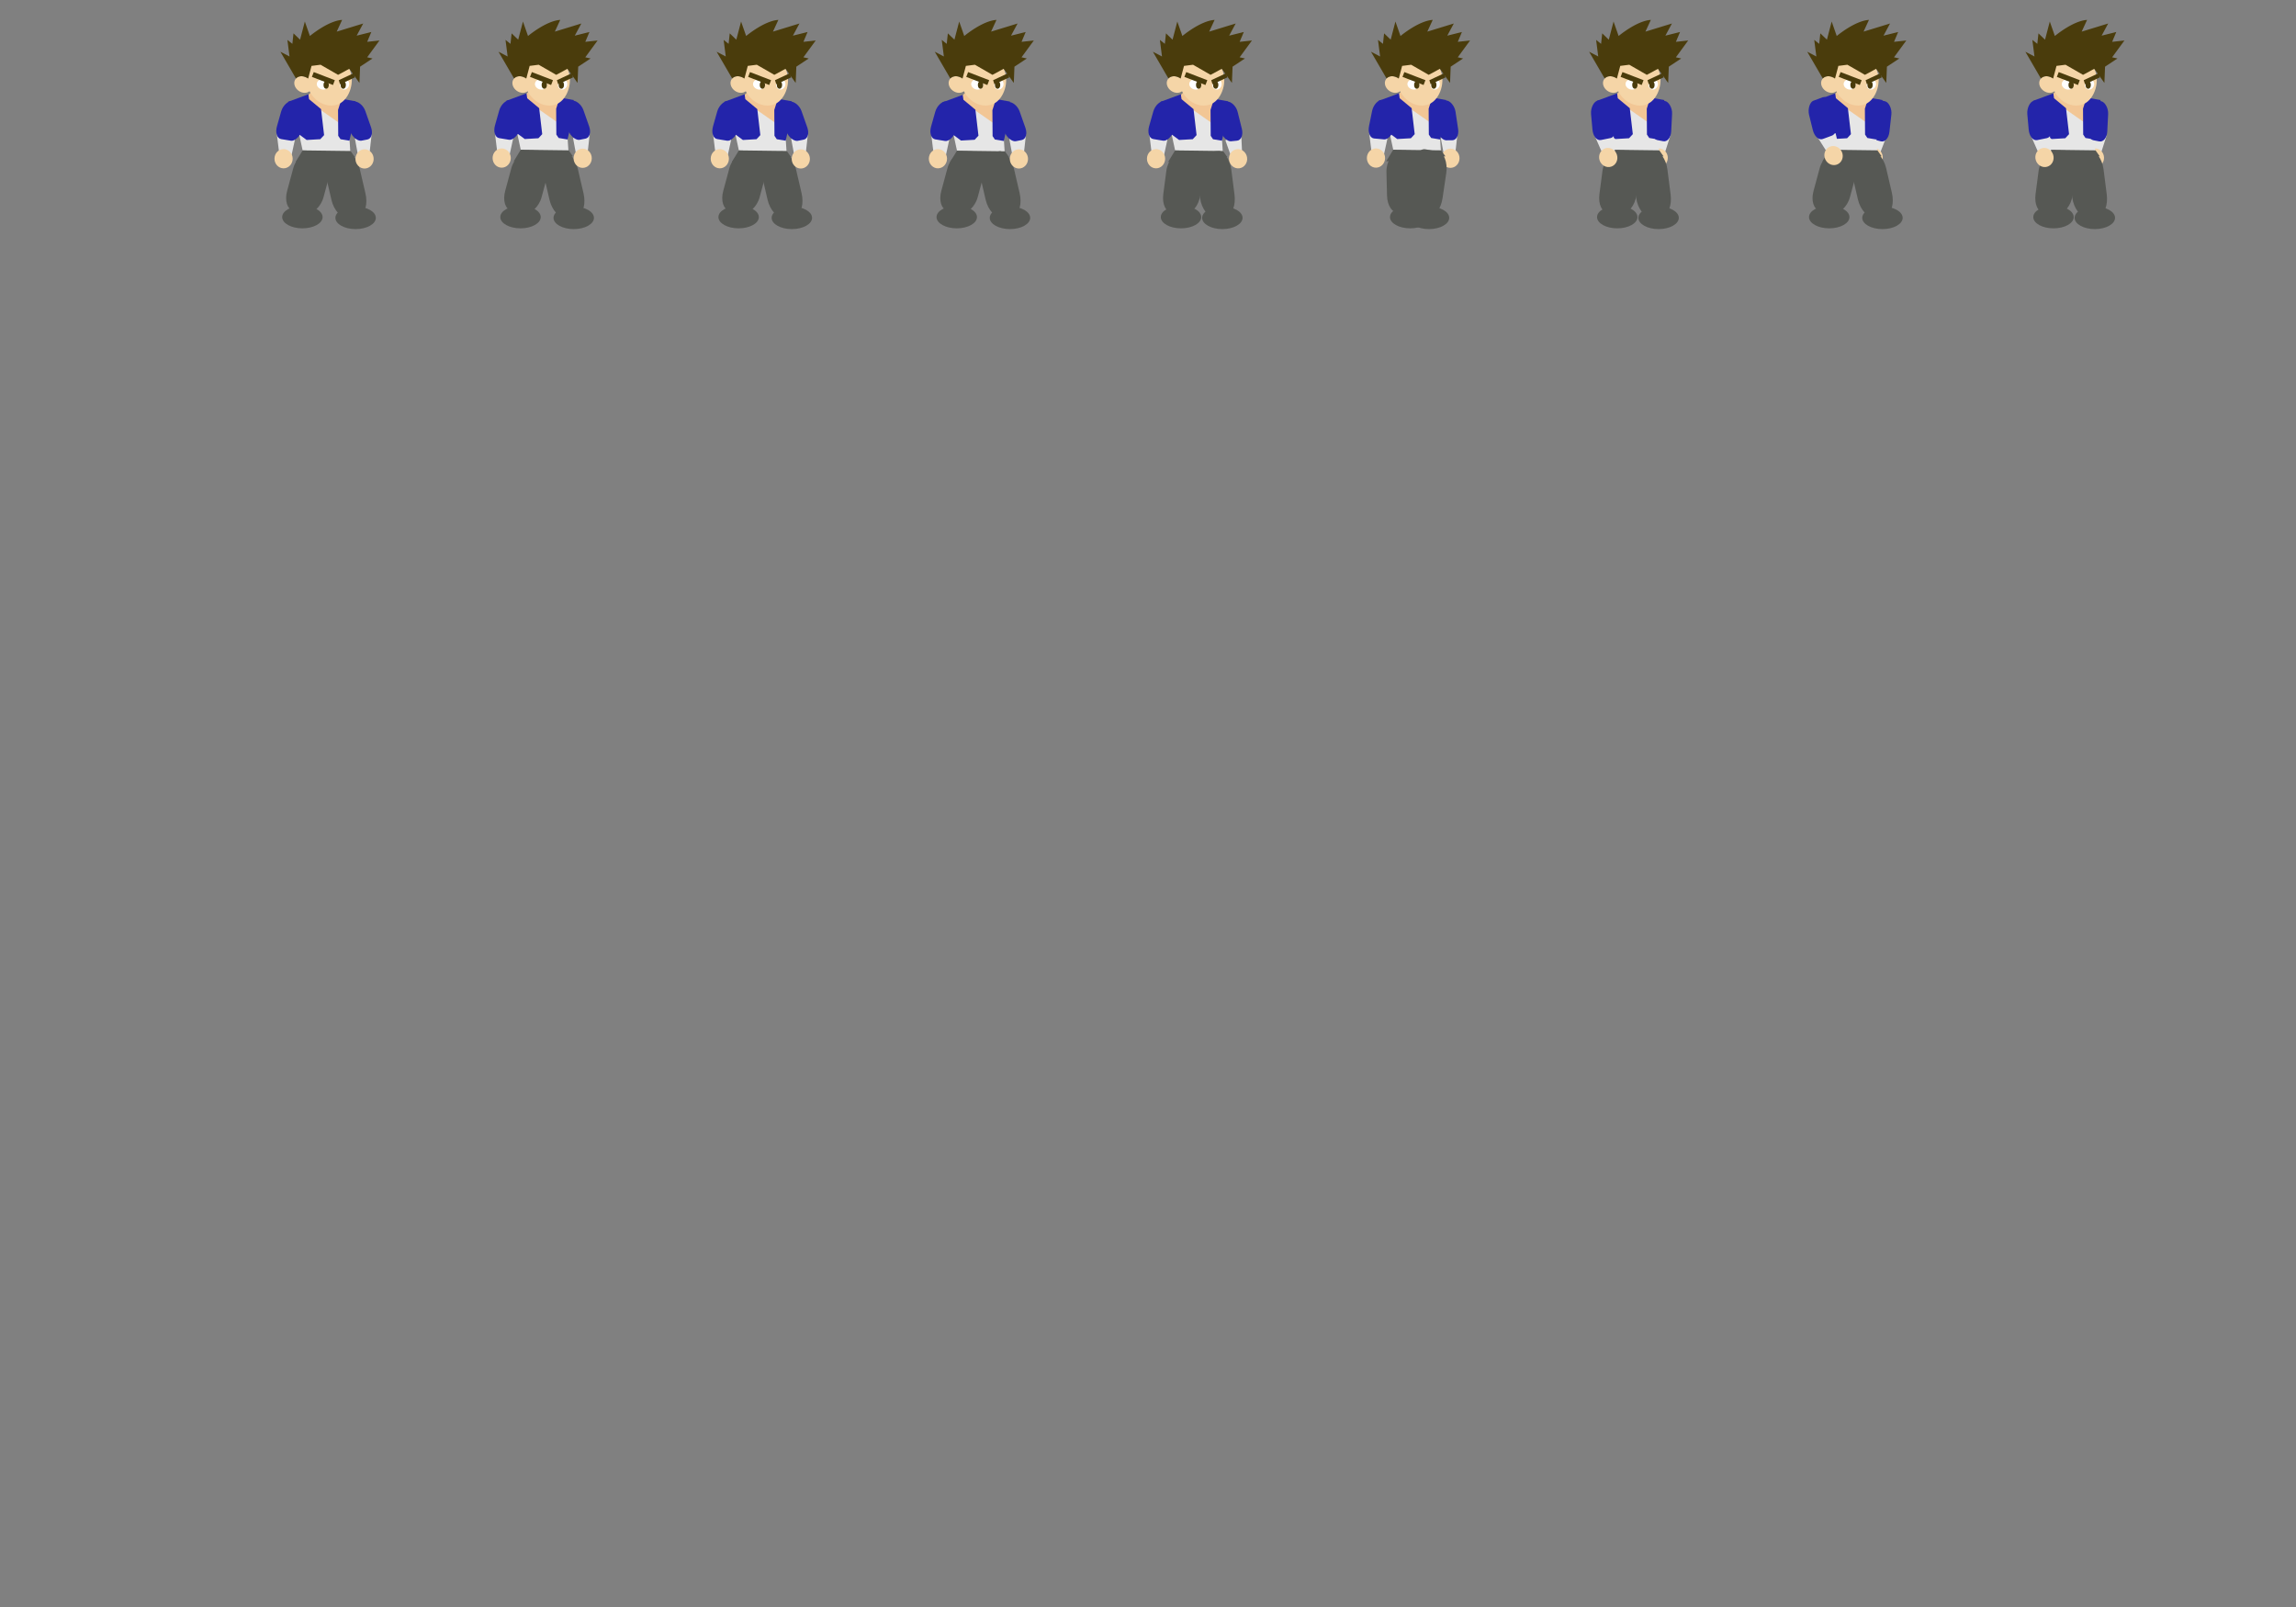 <?xml version="1.0" encoding="UTF-8" standalone="no"?>
<!-- Created with Inkscape (http://www.inkscape.org/) -->

<svg
   xmlns:dc="http://purl.org/dc/elements/1.1/"
   xmlns:cc="http://creativecommons.org/ns#"
   xmlns:rdf="http://www.w3.org/1999/02/22-rdf-syntax-ns#"
   xmlns:svg="http://www.w3.org/2000/svg"
   xmlns="http://www.w3.org/2000/svg"
   xmlns:sodipodi="http://sodipodi.sourceforge.net/DTD/sodipodi-0.dtd"
   xmlns:inkscape="http://www.inkscape.org/namespaces/inkscape"
   version="1.1"
   id="svg3579"
   width="800"
   height="560"
   viewBox="0 0 800 560"
   sodipodi:docname="Sprite.svg"
   inkscape:version="0.92pre1 unknown">
  <rect x="0" y="0" width="800" height="560" fill="#808080" stroke="none"/>
  <defs
     id="defs3583" />
  <sodipodi:namedview
     pagecolor="#ffffff"
     bordercolor="#666666"
     borderopacity="1"
     objecttolerance="10"
     gridtolerance="10"
     guidetolerance="10"
     inkscape:pageopacity="0"
     inkscape:pageshadow="2"
     inkscape:window-width="1600"
     inkscape:window-height="870"
     id="namedview3581"
     showgrid="false"
     inkscape:zoom="1.3014387"
     inkscape:cx="384.29609"
     inkscape:cy="469.63182"
     inkscape:window-x="0"
     inkscape:window-y="30"
     inkscape:window-maximized="1"
     inkscape:current-layer="svg3579"
     showguides="true"
     inkscape:guide-bbox="true"
     inkscape:measure-start="0,0"
     inkscape:measure-end="0,0">
    <inkscape:grid
       type="xygrid"
       id="grid3608" />
  </sodipodi:namedview>
  <path
     style="fill:#e6e6e6;fill-opacity:1;fill-rule:evenodd;stroke:none;stroke-width:1px;stroke-linecap:butt;stroke-linejoin:miter;stroke-opacity:1"
     d="m 655.221,52.967 2.183,-5.598 -6.001,-0.082 -0.514,6.71 4.196,-1.037 z"
     id="path4423-7-2-1-2-2-8"
     inkscape:connector-curvature="0"
     sodipodi:nodetypes="cccccc"
     inkscape:transform-center-x="1.0782511"
     inkscape:transform-center-y="13.201643" />
  <ellipse
     style="opacity:1;fill:#f5d5a7;fill-opacity:1;stroke:none;stroke-width:1;stroke-linecap:butt;stroke-linejoin:miter;stroke-miterlimit:4;stroke-dasharray:none;stroke-dashoffset:0;stroke-opacity:1;marker:none"
     id="path8-2-8-7-1-1-2"
     cx="644.967"
     cy="-115.016"
     rx="3.171"
     ry="3.353"
     transform="rotate(14.923)"
     inkscape:transform-center-x="2.3916974"
     inkscape:transform-center-y="17.519365" />
  <rect
     style="opacity:1;fill:#2324aa;fill-opacity:1;stroke:none;stroke-width:0.644;stroke-linecap:butt;stroke-linejoin:miter;stroke-miterlimit:4;stroke-dasharray:none;stroke-dashoffset:0;stroke-opacity:1;marker:none"
     id="rect4263-8-2-3-6-3-8"
     width="14.008"
     height="7.395"
     x="119.257"
     y="-665.839"
     ry="2.627"
     rx="3.97"
     transform="matrix(0.112,-0.994,-0.968,-0.253,0,0)"
     inkscape:transform-center-x="0.4163168"
     inkscape:transform-center-y="4.3292693" />
  <path
     style="fill:#e6e6e6;fill-opacity:1;fill-rule:evenodd;stroke:none;stroke-width:1px;stroke-linecap:butt;stroke-linejoin:miter;stroke-opacity:1"
     d="m 507.168,52.606 0.668,-5.971 -5.82,1.466 1.231,6.616 3.787,-2.083 z"
     id="path4423-7-2-1-2"
     inkscape:connector-curvature="0"
     sodipodi:nodetypes="cccccc" />
  <path
     style="fill:#f2c695;fill-opacity:1;fill-rule:evenodd;stroke:none;stroke-width:1px;stroke-linecap:butt;stroke-linejoin:miter;stroke-opacity:1"
     d="m 108.23,32.303 -1.236,1.202 1.544,8.056 11.736,3.766 -0.737,-7.726 -2.75,-4.562 z"
     id="path4442-5"
     inkscape:connector-curvature="0" />
  <path
     style="fill:#e6e6e6;fill-opacity:1;fill-rule:evenodd;stroke:none;stroke-width:1px;stroke-linecap:butt;stroke-linejoin:miter;stroke-opacity:1"
     d="m 105.445,52.407 -1.175,-5.434 7.036,-8.942 10.253,7.174 0.523,7.962 z"
     id="path4440-4"
     inkscape:connector-curvature="0" />
  <ellipse
     style="opacity:1;fill:#565854;fill-opacity:1;stroke:none;stroke-width:1.12;stroke-linecap:butt;stroke-linejoin:miter;stroke-miterlimit:4;stroke-dasharray:none;stroke-dashoffset:0;stroke-opacity:1;marker:none"
     id="path4246-98"
     cx="105.363"
     cy="75.649"
     rx="7.042"
     ry="3.922" />
  <ellipse
     style="opacity:1;fill:#565854;fill-opacity:1;stroke:none;stroke-width:1.12;stroke-linecap:butt;stroke-linejoin:miter;stroke-miterlimit:4;stroke-dasharray:none;stroke-dashoffset:0;stroke-opacity:1;marker:none"
     id="path4246-8-9"
     cx="123.907"
     cy="75.913"
     rx="7.042"
     ry="3.922" />
  <rect
     style="opacity:1;fill:#565854;fill-opacity:1;stroke:none;stroke-width:0.962;stroke-linecap:butt;stroke-linejoin:miter;stroke-miterlimit:4;stroke-dasharray:none;stroke-dashoffset:0;stroke-opacity:1;marker:none"
     id="rect4263-22"
     width="20.951"
     height="12.87"
     x="-55.016"
     y="114.462"
     ry="3.854"
     rx="6.358"
     transform="matrix(0.261,-0.965,0.985,0.171,0,0)" />
  <rect
     style="opacity:1;fill:#565854;fill-opacity:1;stroke:none;stroke-width:0.965;stroke-linecap:butt;stroke-linejoin:miter;stroke-miterlimit:4;stroke-dasharray:none;stroke-dashoffset:0;stroke-opacity:1;marker:none"
     id="rect4263-5-6"
     width="22.483"
     height="12.061"
     x="-98.082"
     y="-108.787"
     ry="3.611"
     rx="6.823"
     transform="matrix(-0.227,-0.974,-0.98,0.198,0,0)" />
  <path
     style="fill:#2324aa;fill-opacity:1;fill-rule:evenodd;stroke:none;stroke-width:1px;stroke-linecap:butt;stroke-linejoin:miter;stroke-opacity:1"
     d="m 100.364,35.478 7.08,-2.62 0.248,1.702 4.172,3.467 1.062,9.052 -1.324,1.425 -4.755,0.274 -2.576,-1.904 z"
     id="path4421-1"
     inkscape:connector-curvature="0"
     sodipodi:nodetypes="ccccccccc" />
  <path
     style="fill:#e6e6e6;fill-opacity:1;fill-rule:evenodd;stroke:none;stroke-width:1px;stroke-linecap:butt;stroke-linejoin:miter;stroke-opacity:1"
     d="m 97.163,52.433 -0.736,-5.96 6.358,2.123 -1.3,5.945 -4.175,-2.079 z"
     id="path4423-14"
     inkscape:connector-curvature="0" />
  <rect
     style="opacity:1;fill:#2324aa;fill-opacity:1;stroke:none;stroke-width:0.642;stroke-linecap:butt;stroke-linejoin:miter;stroke-miterlimit:4;stroke-dasharray:none;stroke-dashoffset:0;stroke-opacity:1;marker:none"
     id="rect4263-8-6-2"
     width="13.728"
     height="8.762"
     x="-31.944"
     y="105.532"
     ry="2.624"
     rx="4.166"
     transform="matrix(0.272,-0.962,0.986,0.164,0,0)" />
  <ellipse
     style="opacity:1;fill:#f5d5a7;fill-opacity:1;stroke:none;stroke-width:1;stroke-linecap:butt;stroke-linejoin:miter;stroke-miterlimit:4;stroke-dasharray:none;stroke-dashoffset:0;stroke-opacity:1;marker:none"
     id="path8-3"
     cx="98.805"
     cy="55.309"
     rx="3.171"
     ry="3.353" />
  <path
     style="fill:#e6e6e6;fill-opacity:1;fill-rule:evenodd;stroke:none;stroke-width:1px;stroke-linecap:butt;stroke-linejoin:miter;stroke-opacity:1"
     d="m 128.818,52.837 0.668,-5.971 -5.82,1.466 1.231,6.616 3.787,-2.083 z"
     id="path4423-7-2"
     inkscape:connector-curvature="0"
     sodipodi:nodetypes="cccccc" />
  <ellipse
     style="opacity:1;fill:#f5d5a7;fill-opacity:1;stroke:none;stroke-width:1;stroke-linecap:butt;stroke-linejoin:miter;stroke-miterlimit:4;stroke-dasharray:none;stroke-dashoffset:0;stroke-opacity:1;marker:none"
     id="path8-2-8"
     cx="127.023"
     cy="55.378"
     rx="3.171"
     ry="3.353" />
  <rect
     style="opacity:1;fill:#2324aa;fill-opacity:1;stroke:none;stroke-width:0.644;stroke-linecap:butt;stroke-linejoin:miter;stroke-miterlimit:4;stroke-dasharray:none;stroke-dashoffset:0;stroke-opacity:1;marker:none"
     id="rect4263-8-2"
     width="14.008"
     height="7.395"
     x="-73.29"
     y="-108.328"
     ry="2.627"
     rx="3.97"
     transform="matrix(-0.332,-0.943,-0.981,0.194,0,0)" />
  <path
     style="fill:#565854;fill-opacity:1;fill-rule:evenodd;stroke:none;stroke-width:1px;stroke-linecap:butt;stroke-linejoin:miter;stroke-opacity:1"
     d="m 105.445,52.407 -2.45,4.048 20.619,-1.745 -1.461,-2.087 z"
     id="path4444-0"
     inkscape:connector-curvature="0"
     sodipodi:nodetypes="ccccc" />
  <path
     style="fill:#2324aa;fill-opacity:1;fill-rule:evenodd;stroke:none;stroke-width:1px;stroke-linecap:butt;stroke-linejoin:miter;stroke-opacity:1"
     d="m 123.904,35.303 -4.878,-0.876 -1.237,3.878 0.06,9.024 0.804,1.185 3.104,0.523 0.593,-2.623 z"
     id="path4646-0"
     inkscape:connector-curvature="0"
     sodipodi:nodetypes="cccccccc" />
  <g
     transform="translate(76,-3.8000001e-6)"
     id="g4672-0">
    <path
       sodipodi:nodetypes="ccccccccc"
       inkscape:connector-curvature="0"
       id="path4329-3"
       d="m 37.494,20.176 c -1.015,-0.009 -1.995,0.204 -2.883,0.627 -2.264,1.085 -3.709,3.431 -3.83,6.223 -1.424,-0.781 -3.059,-0.55 -3.834,0.541 -0.857,1.211 -0.356,3.039 1.119,4.082 1.238,0.874 2.806,0.934 3.789,0.146 2.14,4.144 6.744,6.081 10.357,4.359 3.664,-1.749 5.607,-7.941 3.508,-12.18 -1.527,-3.084 -5.176,-3.77 -8.227,-3.799 z"
       style="opacity:1;fill:#f5d5a7;fill-opacity:1;stroke:none;stroke-width:1;stroke-linecap:butt;stroke-linejoin:miter;stroke-miterlimit:4;stroke-dasharray:none;stroke-dashoffset:0;stroke-opacity:1;marker:none" />
    <path
       id="path4331-18"
       d="m 43.207,6.934 c -4.968,0.329 -11.229,5.611 -11.229,5.611 l -1.764,-5.039 -1.66,6.322 -2.291,-2.207 -0.395,3.66 -1.73,-1.381 0.736,5.783 -3.172,-1.654 5.408,9.305 h 0.027 a 3.27,2.686 35.282 0 1 4.029,-0.07 3.27,2.686 35.282 0 1 0.094,0.072 h 0.129 l 1.158,-4.373 3.15,-0.404 6.105,3.518 3.916,-2.102 3.523,4.924 0.225,-5.664 4.32,-2.855 -1.855,-0.412 4.289,-5.854 -4.277,0.461 1.436,-3.42 -5.102,1.271 2.279,-4.234 -9.227,2.826 z"
       style="fill:#4a3c0c;fill-opacity:1;fill-rule:evenodd;stroke:none;stroke-width:1px;stroke-linecap:butt;stroke-linejoin:miter;stroke-opacity:1"
       inkscape:connector-curvature="0" />
    <ellipse
       inkscape:transform-center-y="0.97455436"
       inkscape:transform-center-x="0.0061156671"
       transform="rotate(14.449)"
       ry="1.76"
       rx="2.124"
       cy="19.405"
       cx="42.678"
       id="path4333-51"
       style="opacity:1;fill:#ffffff;fill-opacity:1;stroke:none;stroke-width:1;stroke-linecap:butt;stroke-linejoin:miter;stroke-miterlimit:4;stroke-dasharray:none;stroke-dashoffset:0;stroke-opacity:1;marker:none" />
    <rect
       transform="rotate(21.049)"
       ry="0"
       rx="0"
       y="11.475"
       x="40.12"
       height="1.798"
       width="7.87"
       id="rect4335-4"
       style="opacity:1;fill:#4a3c0c;fill-opacity:1;stroke:none;stroke-width:1;stroke-linecap:butt;stroke-linejoin:miter;stroke-miterlimit:4;stroke-dasharray:none;stroke-dashoffset:0;stroke-opacity:1;marker:none" />
    <ellipse
       inkscape:transform-center-y="0.97455509"
       inkscape:transform-center-x="-0.0047349461"
       transform="matrix(-0.949,0.316,0.196,0.981,0,0)"
       ry="1.738"
       rx="1.679"
       cy="42.156"
       cx="-37.702"
       id="path4333-9-8"
       style="opacity:1;fill:#ffffff;fill-opacity:1;stroke:none;stroke-width:1.004;stroke-linecap:butt;stroke-linejoin:miter;stroke-miterlimit:4;stroke-dasharray:none;stroke-dashoffset:0;stroke-opacity:1;marker:none" />
    <rect
       transform="matrix(-0.906,0.424,0.301,0.953,0,0)"
       ry="0"
       rx="0"
       y="43.53"
       x="-37.646"
       height="1.509"
       width="5.711"
       id="rect4335-1-68"
       style="opacity:1;fill:#4a3c0c;fill-opacity:1;stroke:none;stroke-width:1.004;stroke-linecap:butt;stroke-linejoin:miter;stroke-miterlimit:4;stroke-dasharray:none;stroke-dashoffset:0;stroke-opacity:1;marker:none" />
    <ellipse
       ry="1.339"
       rx="0.929"
       cy="29.596"
       cx="37.648"
       id="path4367-4"
       style="opacity:1;fill:#4a3c0c;fill-opacity:1;stroke:none;stroke-width:1;stroke-linecap:butt;stroke-linejoin:miter;stroke-miterlimit:4;stroke-dasharray:none;stroke-dashoffset:0;stroke-opacity:1;marker:none" />
    <ellipse
       ry="1.339"
       rx="0.929"
       cy="29.596"
       cx="43.592"
       id="path4367-9-5"
       style="opacity:1;fill:#4a3c0c;fill-opacity:1;stroke:none;stroke-width:1;stroke-linecap:butt;stroke-linejoin:miter;stroke-miterlimit:4;stroke-dasharray:none;stroke-dashoffset:0;stroke-opacity:1;marker:none" />
  </g>
  <path
     style="fill:#f2c695;fill-opacity:1;fill-rule:evenodd;stroke:none;stroke-width:1px;stroke-linecap:butt;stroke-linejoin:miter;stroke-opacity:1"
     d="m 184.23,31.871 -1.236,1.202 1.544,8.056 11.736,3.766 -0.737,-7.726 -2.75,-4.562 z"
     id="path4442-5-3"
     inkscape:connector-curvature="0" />
  <path
     style="fill:#e6e6e6;fill-opacity:1;fill-rule:evenodd;stroke:none;stroke-width:1px;stroke-linecap:butt;stroke-linejoin:miter;stroke-opacity:1"
     d="m 181.445,52.176 -1.175,-5.434 7.036,-8.942 10.253,7.174 0.523,7.962 z"
     id="path4440-4-3"
     inkscape:connector-curvature="0" />
  <ellipse
     style="opacity:1;fill:#565854;fill-opacity:1;stroke:none;stroke-width:1.12;stroke-linecap:butt;stroke-linejoin:miter;stroke-miterlimit:4;stroke-dasharray:none;stroke-dashoffset:0;stroke-opacity:1;marker:none"
     id="path4246-98-5"
     cx="181.363"
     cy="75.649"
     rx="7.042"
     ry="3.922" />
  <ellipse
     style="opacity:1;fill:#565854;fill-opacity:1;stroke:none;stroke-width:1.12;stroke-linecap:butt;stroke-linejoin:miter;stroke-miterlimit:4;stroke-dasharray:none;stroke-dashoffset:0;stroke-opacity:1;marker:none"
     id="path4246-8-9-0"
     cx="199.907"
     cy="75.913"
     rx="7.042"
     ry="3.922" />
  <rect
     style="opacity:1;fill:#565854;fill-opacity:1;stroke:none;stroke-width:0.962;stroke-linecap:butt;stroke-linejoin:miter;stroke-miterlimit:4;stroke-dasharray:none;stroke-dashoffset:0;stroke-opacity:1;marker:none"
     id="rect4263-22-7"
     width="20.951"
     height="12.87"
     x="-41.962"
     y="188.138"
     ry="3.854"
     rx="6.358"
     transform="matrix(0.261,-0.965,0.985,0.171,0,0)" />
  <rect
     style="opacity:1;fill:#565854;fill-opacity:1;stroke:none;stroke-width:0.965;stroke-linecap:butt;stroke-linejoin:miter;stroke-miterlimit:4;stroke-dasharray:none;stroke-dashoffset:0;stroke-opacity:1;marker:none"
     id="rect4263-5-6-3"
     width="22.483"
     height="12.061"
     x="-113.106"
     y="-182.838"
     ry="3.611"
     rx="6.823"
     transform="matrix(-0.227,-0.974,-0.98,0.198,0,0)" />
  <path
     style="fill:#2324aa;fill-opacity:1;fill-rule:evenodd;stroke:none;stroke-width:1px;stroke-linecap:butt;stroke-linejoin:miter;stroke-opacity:1"
     d="m 176.364,35.147 7.08,-2.62 0.248,1.702 4.172,3.467 1.062,9.052 -1.324,1.425 -4.755,0.274 -2.576,-1.904 z"
     id="path4421-1-2"
     inkscape:connector-curvature="0"
     sodipodi:nodetypes="ccccccccc" />
  <path
     style="fill:#e6e6e6;fill-opacity:1;fill-rule:evenodd;stroke:none;stroke-width:1px;stroke-linecap:butt;stroke-linejoin:miter;stroke-opacity:1"
     d="m 173.163,52.202 -0.736,-5.96 6.358,2.123 -1.3,5.945 -4.175,-2.079 z"
     id="path4423-14-3"
     inkscape:connector-curvature="0" />
  <rect
     style="opacity:1;fill:#2324aa;fill-opacity:1;stroke:none;stroke-width:0.642;stroke-linecap:butt;stroke-linejoin:miter;stroke-miterlimit:4;stroke-dasharray:none;stroke-dashoffset:0;stroke-opacity:1;marker:none"
     id="rect4263-8-6-2-0"
     width="13.728"
     height="8.762"
     x="-19.068"
     y="179.029"
     ry="2.624"
     rx="4.166"
     transform="matrix(0.272,-0.962,0.986,0.164,0,0)" />
  <ellipse
     style="opacity:1;fill:#f5d5a7;fill-opacity:1;stroke:none;stroke-width:1;stroke-linecap:butt;stroke-linejoin:miter;stroke-miterlimit:4;stroke-dasharray:none;stroke-dashoffset:0;stroke-opacity:1;marker:none"
     id="path8-3-7"
     cx="174.805"
     cy="55.078"
     rx="3.171"
     ry="3.353" />
  <path
     style="fill:#e6e6e6;fill-opacity:1;fill-rule:evenodd;stroke:none;stroke-width:1px;stroke-linecap:butt;stroke-linejoin:miter;stroke-opacity:1"
     d="m 204.818,52.606 0.668,-5.971 -5.82,1.466 1.231,6.616 3.787,-2.083 z"
     id="path4423-7-2-1"
     inkscape:connector-curvature="0"
     sodipodi:nodetypes="cccccc" />
  <ellipse
     style="opacity:1;fill:#f5d5a7;fill-opacity:1;stroke:none;stroke-width:1;stroke-linecap:butt;stroke-linejoin:miter;stroke-miterlimit:4;stroke-dasharray:none;stroke-dashoffset:0;stroke-opacity:1;marker:none"
     id="path8-2-8-7"
     cx="203.023"
     cy="55.147"
     rx="3.171"
     ry="3.353" />
  <rect
     style="opacity:1;fill:#2324aa;fill-opacity:1;stroke:none;stroke-width:0.644;stroke-linecap:butt;stroke-linejoin:miter;stroke-miterlimit:4;stroke-dasharray:none;stroke-dashoffset:0;stroke-opacity:1;marker:none"
     id="rect4263-8-2-3"
     width="14.008"
     height="7.395"
     x="-87.892"
     y="-180.858"
     ry="2.627"
     rx="3.97"
     transform="matrix(-0.332,-0.943,-0.981,0.194,0,0)" />
  <path
     style="fill:#565854;fill-opacity:1;fill-rule:evenodd;stroke:none;stroke-width:1px;stroke-linecap:butt;stroke-linejoin:miter;stroke-opacity:1"
     d="m 181.445,52.176 -2.45,4.048 20.619,-1.745 -1.461,-2.087 z"
     id="path4444-0-3"
     inkscape:connector-curvature="0"
     sodipodi:nodetypes="ccccc" />
  <path
     style="fill:#2324aa;fill-opacity:1;fill-rule:evenodd;stroke:none;stroke-width:1px;stroke-linecap:butt;stroke-linejoin:miter;stroke-opacity:1"
     d="m 199.904,34.872 -4.878,-0.876 -1.237,3.878 0.06,9.024 0.804,1.185 3.104,0.523 0.593,-2.623 z"
     id="path4646-0-5"
     inkscape:connector-curvature="0"
     sodipodi:nodetypes="cccccccc" />
  <g
     transform="translate(152,-3.8000001e-6)"
     id="g4672-0-0">
    <path
       sodipodi:nodetypes="ccccccccc"
       inkscape:connector-curvature="0"
       id="path4329-3-3"
       d="m 37.494,20.176 c -1.015,-0.009 -1.995,0.204 -2.883,0.627 -2.264,1.085 -3.709,3.431 -3.83,6.223 -1.424,-0.781 -3.059,-0.55 -3.834,0.541 -0.857,1.211 -0.356,3.039 1.119,4.082 1.238,0.874 2.806,0.934 3.789,0.146 2.14,4.144 6.744,6.081 10.357,4.359 3.664,-1.749 5.607,-7.941 3.508,-12.18 -1.527,-3.084 -5.176,-3.77 -8.227,-3.799 z"
       style="opacity:1;fill:#f5d5a7;fill-opacity:1;stroke:none;stroke-width:1;stroke-linecap:butt;stroke-linejoin:miter;stroke-miterlimit:4;stroke-dasharray:none;stroke-dashoffset:0;stroke-opacity:1;marker:none" />
    <path
       id="path4331-18-8"
       d="m 43.207,6.934 c -4.968,0.329 -11.229,5.611 -11.229,5.611 l -1.764,-5.039 -1.66,6.322 -2.291,-2.207 -0.395,3.66 -1.73,-1.381 0.736,5.783 -3.172,-1.654 5.408,9.305 h 0.027 a 3.27,2.686 35.282 0 1 4.029,-0.07 3.27,2.686 35.282 0 1 0.094,0.072 h 0.129 l 1.158,-4.373 3.15,-0.404 6.105,3.518 3.916,-2.102 3.523,4.924 0.225,-5.664 4.32,-2.855 -1.855,-0.412 4.289,-5.854 -4.277,0.461 1.436,-3.42 -5.102,1.271 2.279,-4.234 -9.227,2.826 z"
       style="fill:#4a3c0c;fill-opacity:1;fill-rule:evenodd;stroke:none;stroke-width:1px;stroke-linecap:butt;stroke-linejoin:miter;stroke-opacity:1"
       inkscape:connector-curvature="0" />
    <ellipse
       inkscape:transform-center-y="0.97455436"
       inkscape:transform-center-x="0.0061156671"
       transform="rotate(14.449)"
       ry="1.76"
       rx="2.124"
       cy="19.405"
       cx="42.678"
       id="path4333-51-1"
       style="opacity:1;fill:#ffffff;fill-opacity:1;stroke:none;stroke-width:1;stroke-linecap:butt;stroke-linejoin:miter;stroke-miterlimit:4;stroke-dasharray:none;stroke-dashoffset:0;stroke-opacity:1;marker:none" />
    <rect
       transform="rotate(21.049)"
       ry="0"
       rx="0"
       y="11.475"
       x="40.12"
       height="1.798"
       width="7.87"
       id="rect4335-4-3"
       style="opacity:1;fill:#4a3c0c;fill-opacity:1;stroke:none;stroke-width:1;stroke-linecap:butt;stroke-linejoin:miter;stroke-miterlimit:4;stroke-dasharray:none;stroke-dashoffset:0;stroke-opacity:1;marker:none" />
    <ellipse
       inkscape:transform-center-y="0.97455509"
       inkscape:transform-center-x="-0.0047349461"
       transform="matrix(-0.949,0.316,0.196,0.981,0,0)"
       ry="1.738"
       rx="1.679"
       cy="42.156"
       cx="-37.702"
       id="path4333-9-8-7"
       style="opacity:1;fill:#ffffff;fill-opacity:1;stroke:none;stroke-width:1.004;stroke-linecap:butt;stroke-linejoin:miter;stroke-miterlimit:4;stroke-dasharray:none;stroke-dashoffset:0;stroke-opacity:1;marker:none" />
    <rect
       transform="matrix(-0.906,0.424,0.301,0.953,0,0)"
       ry="0"
       rx="0"
       y="43.53"
       x="-37.646"
       height="1.509"
       width="5.711"
       id="rect4335-1-68-3"
       style="opacity:1;fill:#4a3c0c;fill-opacity:1;stroke:none;stroke-width:1.004;stroke-linecap:butt;stroke-linejoin:miter;stroke-miterlimit:4;stroke-dasharray:none;stroke-dashoffset:0;stroke-opacity:1;marker:none" />
    <ellipse
       ry="1.339"
       rx="0.929"
       cy="29.596"
       cx="37.648"
       id="path4367-4-7"
       style="opacity:1;fill:#4a3c0c;fill-opacity:1;stroke:none;stroke-width:1;stroke-linecap:butt;stroke-linejoin:miter;stroke-miterlimit:4;stroke-dasharray:none;stroke-dashoffset:0;stroke-opacity:1;marker:none" />
    <ellipse
       ry="1.339"
       rx="0.929"
       cy="29.596"
       cx="43.592"
       id="path4367-9-5-2"
       style="opacity:1;fill:#4a3c0c;fill-opacity:1;stroke:none;stroke-width:1;stroke-linecap:butt;stroke-linejoin:miter;stroke-miterlimit:4;stroke-dasharray:none;stroke-dashoffset:0;stroke-opacity:1;marker:none" />
  </g>
  <path
     style="fill:#f2c695;fill-opacity:1;fill-rule:evenodd;stroke:none;stroke-width:1px;stroke-linecap:butt;stroke-linejoin:miter;stroke-opacity:1"
     d="m 260.23,32.303 -1.236,1.202 1.544,8.056 11.736,3.766 -0.737,-7.726 -2.75,-4.562 z"
     id="path4442-5-7"
     inkscape:connector-curvature="0" />
  <path
     style="fill:#e6e6e6;fill-opacity:1;fill-rule:evenodd;stroke:none;stroke-width:1px;stroke-linecap:butt;stroke-linejoin:miter;stroke-opacity:1"
     d="m 257.445,52.407 -1.175,-5.434 7.036,-8.942 10.253,7.174 0.523,7.962 z"
     id="path4440-4-4"
     inkscape:connector-curvature="0" />
  <ellipse
     style="opacity:1;fill:#565854;fill-opacity:1;stroke:none;stroke-width:1.12;stroke-linecap:butt;stroke-linejoin:miter;stroke-miterlimit:4;stroke-dasharray:none;stroke-dashoffset:0;stroke-opacity:1;marker:none"
     id="path4246-98-8"
     cx="257.363"
     cy="75.649"
     rx="7.042"
     ry="3.922" />
  <ellipse
     style="opacity:1;fill:#565854;fill-opacity:1;stroke:none;stroke-width:1.12;stroke-linecap:butt;stroke-linejoin:miter;stroke-miterlimit:4;stroke-dasharray:none;stroke-dashoffset:0;stroke-opacity:1;marker:none"
     id="path4246-8-9-5"
     cx="275.907"
     cy="75.913"
     rx="7.042"
     ry="3.922" />
  <rect
     style="opacity:1;fill:#565854;fill-opacity:1;stroke:none;stroke-width:0.962;stroke-linecap:butt;stroke-linejoin:miter;stroke-miterlimit:4;stroke-dasharray:none;stroke-dashoffset:0;stroke-opacity:1;marker:none"
     id="rect4263-22-78"
     width="20.951"
     height="12.87"
     x="-28.908"
     y="261.813"
     ry="3.854"
     rx="6.358"
     transform="matrix(0.261,-0.965,0.985,0.171,0,0)" />
  <rect
     style="opacity:1;fill:#565854;fill-opacity:1;stroke:none;stroke-width:0.965;stroke-linecap:butt;stroke-linejoin:miter;stroke-miterlimit:4;stroke-dasharray:none;stroke-dashoffset:0;stroke-opacity:1;marker:none"
     id="rect4263-5-6-9"
     width="22.483"
     height="12.061"
     x="-128.131"
     y="-256.888"
     ry="3.611"
     rx="6.823"
     transform="matrix(-0.227,-0.974,-0.98,0.198,0,0)" />
  <path
     style="fill:#2324aa;fill-opacity:1;fill-rule:evenodd;stroke:none;stroke-width:1px;stroke-linecap:butt;stroke-linejoin:miter;stroke-opacity:1"
     d="m 252.364,35.478 7.08,-2.62 0.248,1.702 4.172,3.467 1.062,9.052 -1.324,1.425 -4.755,0.274 -2.576,-1.904 z"
     id="path4421-1-1"
     inkscape:connector-curvature="0"
     sodipodi:nodetypes="ccccccccc" />
  <path
     style="fill:#e6e6e6;fill-opacity:1;fill-rule:evenodd;stroke:none;stroke-width:1px;stroke-linecap:butt;stroke-linejoin:miter;stroke-opacity:1"
     d="m 249.163,52.433 -0.736,-5.96 6.358,2.123 -1.3,5.945 -4.175,-2.079 z"
     id="path4423-14-38"
     inkscape:connector-curvature="0" />
  <rect
     style="opacity:1;fill:#2324aa;fill-opacity:1;stroke:none;stroke-width:0.642;stroke-linecap:butt;stroke-linejoin:miter;stroke-miterlimit:4;stroke-dasharray:none;stroke-dashoffset:0;stroke-opacity:1;marker:none"
     id="rect4263-8-6-2-4"
     width="13.728"
     height="8.762"
     x="-6.849"
     y="252.708"
     ry="2.624"
     rx="4.166"
     transform="matrix(0.272,-0.962,0.986,0.164,0,0)" />
  <ellipse
     style="opacity:1;fill:#f5d5a7;fill-opacity:1;stroke:none;stroke-width:1;stroke-linecap:butt;stroke-linejoin:miter;stroke-miterlimit:4;stroke-dasharray:none;stroke-dashoffset:0;stroke-opacity:1;marker:none"
     id="path8-3-0"
     cx="250.805"
     cy="55.309"
     rx="3.171"
     ry="3.353" />
  <path
     style="fill:#e6e6e6;fill-opacity:1;fill-rule:evenodd;stroke:none;stroke-width:1px;stroke-linecap:butt;stroke-linejoin:miter;stroke-opacity:1"
     d="m 280.818,52.837 0.668,-5.971 -5.82,1.466 1.231,6.616 3.787,-2.083 z"
     id="path4423-7-2-31"
     inkscape:connector-curvature="0"
     sodipodi:nodetypes="cccccc" />
  <ellipse
     style="opacity:1;fill:#f5d5a7;fill-opacity:1;stroke:none;stroke-width:1;stroke-linecap:butt;stroke-linejoin:miter;stroke-miterlimit:4;stroke-dasharray:none;stroke-dashoffset:0;stroke-opacity:1;marker:none"
     id="path8-2-8-1"
     cx="279.024"
     cy="55.378"
     rx="3.171"
     ry="3.353" />
  <rect
     style="opacity:1;fill:#2324aa;fill-opacity:1;stroke:none;stroke-width:0.644;stroke-linecap:butt;stroke-linejoin:miter;stroke-miterlimit:4;stroke-dasharray:none;stroke-dashoffset:0;stroke-opacity:1;marker:none"
     id="rect4263-8-2-2"
     width="14.008"
     height="7.395"
     x="-103.15"
     y="-253.167"
     ry="2.627"
     rx="3.97"
     transform="matrix(-0.332,-0.943,-0.981,0.194,0,0)" />
  <path
     style="fill:#565854;fill-opacity:1;fill-rule:evenodd;stroke:none;stroke-width:1px;stroke-linecap:butt;stroke-linejoin:miter;stroke-opacity:1"
     d="m 257.445,52.407 -2.45,4.048 20.619,-1.745 -1.461,-2.087 z"
     id="path4444-0-36"
     inkscape:connector-curvature="0"
     sodipodi:nodetypes="ccccc" />
  <path
     style="fill:#2324aa;fill-opacity:1;fill-rule:evenodd;stroke:none;stroke-width:1px;stroke-linecap:butt;stroke-linejoin:miter;stroke-opacity:1"
     d="m 275.904,35.303 -4.878,-0.876 -1.237,3.878 0.06,9.024 0.804,1.185 3.104,0.523 0.593,-2.623 z"
     id="path4646-0-18"
     inkscape:connector-curvature="0"
     sodipodi:nodetypes="cccccccc" />
  <g
     transform="translate(228,-3.8000001e-6)"
     id="g4672-0-3">
    <path
       sodipodi:nodetypes="ccccccccc"
       inkscape:connector-curvature="0"
       id="path4329-3-2"
       d="m 37.494,20.176 c -1.015,-0.009 -1.995,0.204 -2.883,0.627 -2.264,1.085 -3.709,3.431 -3.83,6.223 -1.424,-0.781 -3.059,-0.55 -3.834,0.541 -0.857,1.211 -0.356,3.039 1.119,4.082 1.238,0.874 2.806,0.934 3.789,0.146 2.14,4.144 6.744,6.081 10.357,4.359 3.664,-1.749 5.607,-7.941 3.508,-12.18 -1.527,-3.084 -5.176,-3.77 -8.227,-3.799 z"
       style="opacity:1;fill:#f5d5a7;fill-opacity:1;stroke:none;stroke-width:1;stroke-linecap:butt;stroke-linejoin:miter;stroke-miterlimit:4;stroke-dasharray:none;stroke-dashoffset:0;stroke-opacity:1;marker:none" />
    <path
       id="path4331-18-6"
       d="m 43.207,6.934 c -4.968,0.329 -11.229,5.611 -11.229,5.611 l -1.764,-5.039 -1.66,6.322 -2.291,-2.207 -0.395,3.66 -1.73,-1.381 0.736,5.783 -3.172,-1.654 5.408,9.305 h 0.027 a 3.27,2.686 35.282 0 1 4.029,-0.07 3.27,2.686 35.282 0 1 0.094,0.072 h 0.129 l 1.158,-4.373 3.15,-0.404 6.105,3.518 3.916,-2.102 3.523,4.924 0.225,-5.664 4.32,-2.855 -1.855,-0.412 4.289,-5.854 -4.277,0.461 1.436,-3.42 -5.102,1.271 2.279,-4.234 -9.227,2.826 z"
       style="fill:#4a3c0c;fill-opacity:1;fill-rule:evenodd;stroke:none;stroke-width:1px;stroke-linecap:butt;stroke-linejoin:miter;stroke-opacity:1"
       inkscape:connector-curvature="0" />
    <ellipse
       inkscape:transform-center-y="0.97455436"
       inkscape:transform-center-x="0.0061156671"
       transform="rotate(14.449)"
       ry="1.76"
       rx="2.124"
       cy="19.405"
       cx="42.678"
       id="path4333-51-8"
       style="opacity:1;fill:#ffffff;fill-opacity:1;stroke:none;stroke-width:1;stroke-linecap:butt;stroke-linejoin:miter;stroke-miterlimit:4;stroke-dasharray:none;stroke-dashoffset:0;stroke-opacity:1;marker:none" />
    <rect
       transform="rotate(21.049)"
       ry="0"
       rx="0"
       y="11.475"
       x="40.12"
       height="1.798"
       width="7.87"
       id="rect4335-4-7"
       style="opacity:1;fill:#4a3c0c;fill-opacity:1;stroke:none;stroke-width:1;stroke-linecap:butt;stroke-linejoin:miter;stroke-miterlimit:4;stroke-dasharray:none;stroke-dashoffset:0;stroke-opacity:1;marker:none" />
    <ellipse
       inkscape:transform-center-y="0.97455509"
       inkscape:transform-center-x="-0.0047349461"
       transform="matrix(-0.949,0.316,0.196,0.981,0,0)"
       ry="1.738"
       rx="1.679"
       cy="42.156"
       cx="-37.702"
       id="path4333-9-8-8"
       style="opacity:1;fill:#ffffff;fill-opacity:1;stroke:none;stroke-width:1.004;stroke-linecap:butt;stroke-linejoin:miter;stroke-miterlimit:4;stroke-dasharray:none;stroke-dashoffset:0;stroke-opacity:1;marker:none" />
    <rect
       transform="matrix(-0.906,0.424,0.301,0.953,0,0)"
       ry="0"
       rx="0"
       y="43.53"
       x="-37.646"
       height="1.509"
       width="5.711"
       id="rect4335-1-68-0"
       style="opacity:1;fill:#4a3c0c;fill-opacity:1;stroke:none;stroke-width:1.004;stroke-linecap:butt;stroke-linejoin:miter;stroke-miterlimit:4;stroke-dasharray:none;stroke-dashoffset:0;stroke-opacity:1;marker:none" />
    <ellipse
       ry="1.339"
       rx="0.929"
       cy="29.596"
       cx="37.648"
       id="path4367-4-8"
       style="opacity:1;fill:#4a3c0c;fill-opacity:1;stroke:none;stroke-width:1;stroke-linecap:butt;stroke-linejoin:miter;stroke-miterlimit:4;stroke-dasharray:none;stroke-dashoffset:0;stroke-opacity:1;marker:none" />
    <ellipse
       ry="1.339"
       rx="0.929"
       cy="29.596"
       cx="43.592"
       id="path4367-9-5-8"
       style="opacity:1;fill:#4a3c0c;fill-opacity:1;stroke:none;stroke-width:1;stroke-linecap:butt;stroke-linejoin:miter;stroke-miterlimit:4;stroke-dasharray:none;stroke-dashoffset:0;stroke-opacity:1;marker:none" />
  </g>
  <path
     style="fill:#f2c695;fill-opacity:1;fill-rule:evenodd;stroke:none;stroke-width:1px;stroke-linecap:butt;stroke-linejoin:miter;stroke-opacity:1"
     d="m 336.23,32.403 -1.236,1.202 1.544,8.056 11.736,3.766 -0.737,-7.726 -2.75,-4.562 z"
     id="path4442-4"
     inkscape:connector-curvature="0" />
  <path
     style="fill:#e6e6e6;fill-opacity:1;fill-rule:evenodd;stroke:none;stroke-width:1px;stroke-linecap:butt;stroke-linejoin:miter;stroke-opacity:1"
     d="m 333.445,52.507 -1.175,-5.434 7.036,-8.942 10.253,7.174 0.523,7.962 z"
     id="path4440-43"
     inkscape:connector-curvature="0" />
  <ellipse
     style="opacity:1;fill:#565854;fill-opacity:1;stroke:none;stroke-width:1.12;stroke-linecap:butt;stroke-linejoin:miter;stroke-miterlimit:4;stroke-dasharray:none;stroke-dashoffset:0;stroke-opacity:1;marker:none"
     id="path4246-7"
     cx="333.363"
     cy="75.649"
     rx="7.042"
     ry="3.922" />
  <ellipse
     style="opacity:1;fill:#565854;fill-opacity:1;stroke:none;stroke-width:1.12;stroke-linecap:butt;stroke-linejoin:miter;stroke-miterlimit:4;stroke-dasharray:none;stroke-dashoffset:0;stroke-opacity:1;marker:none"
     id="path4246-8-6"
     cx="351.907"
     cy="75.913"
     rx="7.042"
     ry="3.922" />
  <rect
     style="opacity:1;fill:#565854;fill-opacity:1;stroke:none;stroke-width:0.962;stroke-linecap:butt;stroke-linejoin:miter;stroke-miterlimit:4;stroke-dasharray:none;stroke-dashoffset:0;stroke-opacity:1;marker:none"
     id="rect4263-88"
     width="20.951"
     height="12.87"
     x="-15.854"
     y="335.489"
     ry="3.854"
     rx="6.358"
     transform="matrix(0.261,-0.965,0.985,0.171,0,0)" />
  <rect
     style="opacity:1;fill:#565854;fill-opacity:1;stroke:none;stroke-width:0.965;stroke-linecap:butt;stroke-linejoin:miter;stroke-miterlimit:4;stroke-dasharray:none;stroke-dashoffset:0;stroke-opacity:1;marker:none"
     id="rect4263-5-61"
     width="22.483"
     height="12.061"
     x="-143.155"
     y="-330.938"
     ry="3.611"
     rx="6.823"
     transform="matrix(-0.227,-0.974,-0.98,0.198,0,0)" />
  <path
     style="fill:#2324aa;fill-opacity:1;fill-rule:evenodd;stroke:none;stroke-width:1px;stroke-linecap:butt;stroke-linejoin:miter;stroke-opacity:1"
     d="m 328.364,35.678 7.08,-2.62 0.248,1.702 4.172,3.467 1.062,9.052 -1.324,1.425 -4.755,0.274 -2.576,-1.904 z"
     id="path4421-5"
     inkscape:connector-curvature="0"
     sodipodi:nodetypes="ccccccccc" />
  <path
     style="fill:#e6e6e6;fill-opacity:1;fill-rule:evenodd;stroke:none;stroke-width:1px;stroke-linecap:butt;stroke-linejoin:miter;stroke-opacity:1"
     d="m 325.163,52.433 -0.736,-5.96 6.358,2.123 -1.3,5.945 -4.175,-2.079 z"
     id="path4423-1"
     inkscape:connector-curvature="0" />
  <rect
     style="opacity:1;fill:#2324aa;fill-opacity:1;stroke:none;stroke-width:0.642;stroke-linecap:butt;stroke-linejoin:miter;stroke-miterlimit:4;stroke-dasharray:none;stroke-dashoffset:0;stroke-opacity:1;marker:none"
     id="rect4263-8-6-28"
     width="13.728"
     height="8.762"
     x="5.599"
     y="326.323"
     ry="2.624"
     rx="4.166"
     transform="matrix(0.272,-0.962,0.986,0.164,0,0)" />
  <ellipse
     style="opacity:1;fill:#f5d5a7;fill-opacity:1;stroke:none;stroke-width:1;stroke-linecap:butt;stroke-linejoin:miter;stroke-miterlimit:4;stroke-dasharray:none;stroke-dashoffset:0;stroke-opacity:1;marker:none"
     id="path8-1"
     cx="326.805"
     cy="55.309"
     rx="3.171"
     ry="3.353" />
  <path
     style="fill:#e6e6e6;fill-opacity:1;fill-rule:evenodd;stroke:none;stroke-width:1px;stroke-linecap:butt;stroke-linejoin:miter;stroke-opacity:1"
     d="m 356.818,52.836 0.667,-5.971 -5.82,1.466 1.231,6.616 3.787,-2.083 z"
     id="path4423-7-9"
     inkscape:connector-curvature="0"
     sodipodi:nodetypes="cccccc" />
  <ellipse
     style="opacity:1;fill:#f5d5a7;fill-opacity:1;stroke:none;stroke-width:1;stroke-linecap:butt;stroke-linejoin:miter;stroke-miterlimit:4;stroke-dasharray:none;stroke-dashoffset:0;stroke-opacity:1;marker:none"
     id="path8-2-6"
     cx="355.024"
     cy="55.378"
     rx="3.171"
     ry="3.353" />
  <rect
     style="opacity:1;fill:#2324aa;fill-opacity:1;stroke:none;stroke-width:0.644;stroke-linecap:butt;stroke-linejoin:miter;stroke-miterlimit:4;stroke-dasharray:none;stroke-dashoffset:0;stroke-opacity:1;marker:none"
     id="rect4263-8-1"
     width="14.008"
     height="7.395"
     x="-118.179"
     y="-325.553"
     ry="2.627"
     rx="3.97"
     transform="matrix(-0.332,-0.943,-0.981,0.194,0,0)" />
  <path
     style="fill:#565854;fill-opacity:1;fill-rule:evenodd;stroke:none;stroke-width:1px;stroke-linecap:butt;stroke-linejoin:miter;stroke-opacity:1"
     d="m 333.445,52.507 -2.45,4.048 20.619,-1.745 -1.461,-2.087 z"
     id="path4444-5"
     inkscape:connector-curvature="0"
     sodipodi:nodetypes="ccccc" />
  <path
     style="fill:#2324aa;fill-opacity:1;fill-rule:evenodd;stroke:none;stroke-width:1px;stroke-linecap:butt;stroke-linejoin:miter;stroke-opacity:1"
     d="m 351.904,35.403 -4.878,-0.876 -1.237,3.878 0.06,9.024 0.804,1.185 3.104,0.523 0.593,-2.623 z"
     id="path4646-6"
     inkscape:connector-curvature="0"
     sodipodi:nodetypes="cccccccc" />
  <g
     id="g4672-6"
     transform="translate(304)">
    <path
       sodipodi:nodetypes="ccccccccc"
       inkscape:connector-curvature="0"
       id="path4329-5"
       d="m 37.494,20.176 c -1.015,-0.009 -1.995,0.204 -2.883,0.627 -2.264,1.085 -3.709,3.431 -3.83,6.223 -1.424,-0.781 -3.059,-0.55 -3.834,0.541 -0.857,1.211 -0.356,3.039 1.119,4.082 1.238,0.874 2.806,0.934 3.789,0.146 2.14,4.144 6.744,6.081 10.357,4.359 3.664,-1.749 5.607,-7.941 3.508,-12.18 -1.527,-3.084 -5.176,-3.77 -8.227,-3.799 z"
       style="opacity:1;fill:#f5d5a7;fill-opacity:1;stroke:none;stroke-width:1;stroke-linecap:butt;stroke-linejoin:miter;stroke-miterlimit:4;stroke-dasharray:none;stroke-dashoffset:0;stroke-opacity:1;marker:none" />
    <path
       id="path4331-3"
       d="m 43.207,6.934 c -4.968,0.329 -11.229,5.611 -11.229,5.611 l -1.764,-5.039 -1.66,6.322 -2.291,-2.207 -0.395,3.66 -1.73,-1.381 0.736,5.783 -3.172,-1.654 5.408,9.305 h 0.027 a 3.27,2.686 35.282 0 1 4.029,-0.07 3.27,2.686 35.282 0 1 0.094,0.072 h 0.129 l 1.158,-4.373 3.15,-0.404 6.105,3.518 3.916,-2.102 3.523,4.924 0.225,-5.664 4.32,-2.855 -1.855,-0.412 4.289,-5.854 -4.277,0.461 1.436,-3.42 -5.102,1.271 2.279,-4.234 -9.227,2.826 z"
       style="fill:#4a3c0c;fill-opacity:1;fill-rule:evenodd;stroke:none;stroke-width:1px;stroke-linecap:butt;stroke-linejoin:miter;stroke-opacity:1"
       inkscape:connector-curvature="0" />
    <ellipse
       inkscape:transform-center-y="0.97455436"
       inkscape:transform-center-x="0.0061156671"
       transform="rotate(14.449)"
       ry="1.76"
       rx="2.124"
       cy="19.405"
       cx="42.678"
       id="path4333-3"
       style="opacity:1;fill:#ffffff;fill-opacity:1;stroke:none;stroke-width:1;stroke-linecap:butt;stroke-linejoin:miter;stroke-miterlimit:4;stroke-dasharray:none;stroke-dashoffset:0;stroke-opacity:1;marker:none" />
    <rect
       transform="rotate(21.049)"
       ry="0"
       rx="0"
       y="11.475"
       x="40.12"
       height="1.798"
       width="7.87"
       id="rect4335-6"
       style="opacity:1;fill:#4a3c0c;fill-opacity:1;stroke:none;stroke-width:1;stroke-linecap:butt;stroke-linejoin:miter;stroke-miterlimit:4;stroke-dasharray:none;stroke-dashoffset:0;stroke-opacity:1;marker:none" />
    <ellipse
       inkscape:transform-center-y="0.97455509"
       inkscape:transform-center-x="-0.0047349461"
       transform="matrix(-0.949,0.316,0.196,0.981,0,0)"
       ry="1.738"
       rx="1.679"
       cy="42.156"
       cx="-37.702"
       id="path4333-9-6"
       style="opacity:1;fill:#ffffff;fill-opacity:1;stroke:none;stroke-width:1.004;stroke-linecap:butt;stroke-linejoin:miter;stroke-miterlimit:4;stroke-dasharray:none;stroke-dashoffset:0;stroke-opacity:1;marker:none" />
    <rect
       transform="matrix(-0.906,0.424,0.301,0.953,0,0)"
       ry="0"
       rx="0"
       y="43.53"
       x="-37.646"
       height="1.509"
       width="5.711"
       id="rect4335-1-4"
       style="opacity:1;fill:#4a3c0c;fill-opacity:1;stroke:none;stroke-width:1.004;stroke-linecap:butt;stroke-linejoin:miter;stroke-miterlimit:4;stroke-dasharray:none;stroke-dashoffset:0;stroke-opacity:1;marker:none" />
    <ellipse
       ry="1.339"
       rx="0.929"
       cy="29.596"
       cx="37.648"
       id="path4367-5"
       style="opacity:1;fill:#4a3c0c;fill-opacity:1;stroke:none;stroke-width:1;stroke-linecap:butt;stroke-linejoin:miter;stroke-miterlimit:4;stroke-dasharray:none;stroke-dashoffset:0;stroke-opacity:1;marker:none" />
    <ellipse
       ry="1.339"
       rx="0.929"
       cy="29.596"
       cx="43.592"
       id="path4367-9-0"
       style="opacity:1;fill:#4a3c0c;fill-opacity:1;stroke:none;stroke-width:1;stroke-linecap:butt;stroke-linejoin:miter;stroke-miterlimit:4;stroke-dasharray:none;stroke-dashoffset:0;stroke-opacity:1;marker:none" />
  </g>
  <path
     style="fill:#f2c695;fill-opacity:1;fill-rule:evenodd;stroke:none;stroke-width:1px;stroke-linecap:butt;stroke-linejoin:miter;stroke-opacity:1"
     d="m 412.23,32.303 -1.236,1.202 1.544,8.056 11.736,3.766 -0.737,-7.726 -2.75,-4.562 z"
     id="path4442-5-5"
     inkscape:connector-curvature="0" />
  <path
     style="fill:#e6e6e6;fill-opacity:1;fill-rule:evenodd;stroke:none;stroke-width:1px;stroke-linecap:butt;stroke-linejoin:miter;stroke-opacity:1"
     d="m 409.445,52.407 -1.175,-5.434 7.036,-8.942 10.253,7.174 0.523,7.962 z"
     id="path4440-4-5"
     inkscape:connector-curvature="0" />
  <ellipse
     style="opacity:1;fill:#565854;fill-opacity:1;stroke:none;stroke-width:1.12;stroke-linecap:butt;stroke-linejoin:miter;stroke-miterlimit:4;stroke-dasharray:none;stroke-dashoffset:0;stroke-opacity:1;marker:none"
     id="path4246-98-0"
     cx="411.507"
     cy="75.649"
     rx="7.042"
     ry="3.922" />
  <ellipse
     style="opacity:1;fill:#565854;fill-opacity:1;stroke:none;stroke-width:1.12;stroke-linecap:butt;stroke-linejoin:miter;stroke-miterlimit:4;stroke-dasharray:none;stroke-dashoffset:0;stroke-opacity:1;marker:none"
     id="path4246-8-9-7"
     cx="425.907"
     cy="75.913"
     rx="7.042"
     ry="3.922" />
  <rect
     style="opacity:1;fill:#565854;fill-opacity:1;stroke:none;stroke-width:0.962;stroke-linecap:butt;stroke-linejoin:miter;stroke-miterlimit:4;stroke-dasharray:none;stroke-dashoffset:0;stroke-opacity:1;marker:none"
     id="rect4263-22-1"
     width="20.951"
     height="12.87"
     x="-58.753"
     y="412.552"
     ry="3.854"
     rx="6.358"
     transform="matrix(0.13,-0.992,0.999,0.038,0,0)"
     inkscape:transform-center-x="-0.36363606"
     inkscape:transform-center-y="7.0111243" />
  <rect
     style="opacity:1;fill:#565854;fill-opacity:1;stroke:none;stroke-width:0.965;stroke-linecap:butt;stroke-linejoin:miter;stroke-miterlimit:4;stroke-dasharray:none;stroke-dashoffset:0;stroke-opacity:1;marker:none"
     id="rect4263-5-6-0"
     width="22.483"
     height="12.061"
     x="-116.077"
     y="-418.355"
     ry="3.611"
     rx="6.823"
     transform="matrix(-0.127,-0.992,-0.995,0.097,0,0)"
     inkscape:transform-center-x="1.8473476"
     inkscape:transform-center-y="7.5683968" />
  <path
     style="fill:#2324aa;fill-opacity:1;fill-rule:evenodd;stroke:none;stroke-width:1px;stroke-linecap:butt;stroke-linejoin:miter;stroke-opacity:1"
     d="m 404.364,35.478 7.08,-2.62 0.248,1.702 4.172,3.467 1.062,9.052 -1.324,1.425 -4.755,0.274 -2.576,-1.904 z"
     id="path4421-1-22"
     inkscape:connector-curvature="0"
     sodipodi:nodetypes="ccccccccc" />
  <path
     style="fill:#e6e6e6;fill-opacity:1;fill-rule:evenodd;stroke:none;stroke-width:1px;stroke-linecap:butt;stroke-linejoin:miter;stroke-opacity:1"
     d="m 401.163,52.433 -0.736,-5.96 6.358,2.123 -1.3,5.945 -4.175,-2.079 z"
     id="path4423-14-0"
     inkscape:connector-curvature="0" />
  <rect
     style="opacity:1;fill:#2324aa;fill-opacity:1;stroke:none;stroke-width:0.642;stroke-linecap:butt;stroke-linejoin:miter;stroke-miterlimit:4;stroke-dasharray:none;stroke-dashoffset:0;stroke-opacity:1;marker:none"
     id="rect4263-8-6-2-9"
     width="13.728"
     height="8.762"
     x="18.247"
     y="399.884"
     ry="2.624"
     rx="4.166"
     transform="matrix(0.272,-0.962,0.986,0.164,0,0)" />
  <ellipse
     style="opacity:1;fill:#f5d5a7;fill-opacity:1;stroke:none;stroke-width:1;stroke-linecap:butt;stroke-linejoin:miter;stroke-miterlimit:4;stroke-dasharray:none;stroke-dashoffset:0;stroke-opacity:1;marker:none"
     id="path8-3-04"
     cx="402.805"
     cy="55.309"
     rx="3.171"
     ry="3.353" />
  <path
     style="fill:#e6e6e6;fill-opacity:1;fill-rule:evenodd;stroke:none;stroke-width:1px;stroke-linecap:butt;stroke-linejoin:miter;stroke-opacity:1"
     d="m 432.754,52.533 -0.277,-6.002 -5.518,2.361 2.253,6.341 3.414,-2.651 z"
     id="path4423-7-2-7"
     inkscape:connector-curvature="0"
     sodipodi:nodetypes="cccccc"
     inkscape:transform-center-x="0.87476579"
     inkscape:transform-center-y="-0.52353049" />
  <ellipse
     style="opacity:1;fill:#f5d5a7;fill-opacity:1;stroke:none;stroke-width:1;stroke-linecap:butt;stroke-linejoin:miter;stroke-miterlimit:4;stroke-dasharray:none;stroke-dashoffset:0;stroke-opacity:1;marker:none"
     id="path8-2-8-15"
     cx="417.374"
     cy="122.265"
     rx="3.171"
     ry="3.353"
     inkscape:transform-center-x="-0.64867259"
     inkscape:transform-center-y="3.9182821"
     transform="rotate(-9.019)" />
  <rect
     style="opacity:1;fill:#2324aa;fill-opacity:1;stroke:none;stroke-width:0.644;stroke-linecap:butt;stroke-linejoin:miter;stroke-miterlimit:4;stroke-dasharray:none;stroke-dashoffset:0;stroke-opacity:1;marker:none"
     id="rect4263-8-2-4"
     width="14.008"
     height="7.395"
     x="-92.783"
     y="-413.367"
     ry="2.627"
     rx="3.97"
     transform="matrix(-0.241,-0.971,-0.995,0.1,0,0)"
     inkscape:transform-center-x="-0.28995772"
     inkscape:transform-center-y="3.9725405" />
  <path
     style="fill:#565854;fill-opacity:1;fill-rule:evenodd;stroke:none;stroke-width:1px;stroke-linecap:butt;stroke-linejoin:miter;stroke-opacity:1"
     d="m 409.445,52.407 -2.45,4.048 20.619,-1.745 -1.461,-2.087 z"
     id="path4444-0-9"
     inkscape:connector-curvature="0"
     sodipodi:nodetypes="ccccc" />
  <path
     style="fill:#2324aa;fill-opacity:1;fill-rule:evenodd;stroke:none;stroke-width:1px;stroke-linecap:butt;stroke-linejoin:miter;stroke-opacity:1"
     d="m 427.904,35.303 -4.878,-0.876 -1.237,3.878 0.06,9.024 0.804,1.185 3.104,0.523 0.593,-2.623 z"
     id="path4646-0-9"
     inkscape:connector-curvature="0"
     sodipodi:nodetypes="cccccccc" />
  <g
     transform="translate(380,-3.8000001e-6)"
     id="g4672-0-2">
    <path
       sodipodi:nodetypes="ccccccccc"
       inkscape:connector-curvature="0"
       id="path4329-3-4"
       d="m 37.494,20.176 c -1.015,-0.009 -1.995,0.204 -2.883,0.627 -2.264,1.085 -3.709,3.431 -3.83,6.223 -1.424,-0.781 -3.059,-0.55 -3.834,0.541 -0.857,1.211 -0.356,3.039 1.119,4.082 1.238,0.874 2.806,0.934 3.789,0.146 2.14,4.144 6.744,6.081 10.357,4.359 3.664,-1.749 5.607,-7.941 3.508,-12.18 -1.527,-3.084 -5.176,-3.77 -8.227,-3.799 z"
       style="opacity:1;fill:#f5d5a7;fill-opacity:1;stroke:none;stroke-width:1;stroke-linecap:butt;stroke-linejoin:miter;stroke-miterlimit:4;stroke-dasharray:none;stroke-dashoffset:0;stroke-opacity:1;marker:none" />
    <path
       id="path4331-18-61"
       d="m 43.207,6.934 c -4.968,0.329 -11.229,5.611 -11.229,5.611 l -1.764,-5.039 -1.66,6.322 -2.291,-2.207 -0.395,3.66 -1.73,-1.381 0.736,5.783 -3.172,-1.654 5.408,9.305 h 0.027 a 3.27,2.686 35.282 0 1 4.029,-0.07 3.27,2.686 35.282 0 1 0.094,0.072 h 0.129 l 1.158,-4.373 3.15,-0.404 6.105,3.518 3.916,-2.102 3.523,4.924 0.225,-5.664 4.32,-2.855 -1.855,-0.412 4.289,-5.854 -4.277,0.461 1.436,-3.42 -5.102,1.271 2.279,-4.234 -9.227,2.826 z"
       style="fill:#4a3c0c;fill-opacity:1;fill-rule:evenodd;stroke:none;stroke-width:1px;stroke-linecap:butt;stroke-linejoin:miter;stroke-opacity:1"
       inkscape:connector-curvature="0" />
    <ellipse
       inkscape:transform-center-y="0.97455436"
       inkscape:transform-center-x="0.0061156671"
       transform="rotate(14.449)"
       ry="1.76"
       rx="2.124"
       cy="19.405"
       cx="42.678"
       id="path4333-51-7"
       style="opacity:1;fill:#ffffff;fill-opacity:1;stroke:none;stroke-width:1;stroke-linecap:butt;stroke-linejoin:miter;stroke-miterlimit:4;stroke-dasharray:none;stroke-dashoffset:0;stroke-opacity:1;marker:none" />
    <rect
       transform="rotate(21.049)"
       ry="0"
       rx="0"
       y="11.475"
       x="40.12"
       height="1.798"
       width="7.87"
       id="rect4335-4-9"
       style="opacity:1;fill:#4a3c0c;fill-opacity:1;stroke:none;stroke-width:1;stroke-linecap:butt;stroke-linejoin:miter;stroke-miterlimit:4;stroke-dasharray:none;stroke-dashoffset:0;stroke-opacity:1;marker:none" />
    <ellipse
       inkscape:transform-center-y="0.97455509"
       inkscape:transform-center-x="-0.0047349461"
       transform="matrix(-0.949,0.316,0.196,0.981,0,0)"
       ry="1.738"
       rx="1.679"
       cy="42.156"
       cx="-37.702"
       id="path4333-9-8-9"
       style="opacity:1;fill:#ffffff;fill-opacity:1;stroke:none;stroke-width:1.004;stroke-linecap:butt;stroke-linejoin:miter;stroke-miterlimit:4;stroke-dasharray:none;stroke-dashoffset:0;stroke-opacity:1;marker:none" />
    <rect
       transform="matrix(-0.906,0.424,0.301,0.953,0,0)"
       ry="0"
       rx="0"
       y="43.53"
       x="-37.646"
       height="1.509"
       width="5.711"
       id="rect4335-1-68-2"
       style="opacity:1;fill:#4a3c0c;fill-opacity:1;stroke:none;stroke-width:1.004;stroke-linecap:butt;stroke-linejoin:miter;stroke-miterlimit:4;stroke-dasharray:none;stroke-dashoffset:0;stroke-opacity:1;marker:none" />
    <ellipse
       ry="1.339"
       rx="0.929"
       cy="29.596"
       cx="37.648"
       id="path4367-4-5"
       style="opacity:1;fill:#4a3c0c;fill-opacity:1;stroke:none;stroke-width:1;stroke-linecap:butt;stroke-linejoin:miter;stroke-miterlimit:4;stroke-dasharray:none;stroke-dashoffset:0;stroke-opacity:1;marker:none" />
    <ellipse
       ry="1.339"
       rx="0.929"
       cy="29.596"
       cx="43.592"
       id="path4367-9-5-82"
       style="opacity:1;fill:#4a3c0c;fill-opacity:1;stroke:none;stroke-width:1;stroke-linecap:butt;stroke-linejoin:miter;stroke-miterlimit:4;stroke-dasharray:none;stroke-dashoffset:0;stroke-opacity:1;marker:none" />
  </g>
  <path
     style="fill:#f2c695;fill-opacity:1;fill-rule:evenodd;stroke:none;stroke-width:1px;stroke-linecap:butt;stroke-linejoin:miter;stroke-opacity:1"
     d="m 488.23,31.871 -1.236,1.202 1.544,8.056 11.736,3.766 -0.737,-7.726 -2.75,-4.562 z"
     id="path4442-5-3-3"
     inkscape:connector-curvature="0" />
  <path
     style="fill:#e6e6e6;fill-opacity:1;fill-rule:evenodd;stroke:none;stroke-width:1px;stroke-linecap:butt;stroke-linejoin:miter;stroke-opacity:1"
     d="m 485.445,52.176 -1.175,-5.434 7.036,-8.942 10.253,7.174 0.523,7.962 z"
     id="path4440-4-3-9"
     inkscape:connector-curvature="0" />
  <ellipse
     style="opacity:1;fill:#f5d5a7;fill-opacity:1;stroke:none;stroke-width:1;stroke-linecap:butt;stroke-linejoin:miter;stroke-miterlimit:4;stroke-dasharray:none;stroke-dashoffset:0;stroke-opacity:1;marker:none"
     id="path8-2-8-7-1"
     cx="505.374"
     cy="55.147"
     rx="3.171"
     ry="3.353" />
  <ellipse
     style="opacity:1;fill:#565854;fill-opacity:1;stroke:none;stroke-width:1.12;stroke-linecap:butt;stroke-linejoin:miter;stroke-miterlimit:4;stroke-dasharray:none;stroke-dashoffset:0;stroke-opacity:1;marker:none"
     id="path4246-98-5-0"
     cx="491.363"
     cy="75.649"
     rx="7.042"
     ry="3.922" />
  <ellipse
     style="opacity:1;fill:#565854;fill-opacity:1;stroke:none;stroke-width:1.12;stroke-linecap:butt;stroke-linejoin:miter;stroke-miterlimit:4;stroke-dasharray:none;stroke-dashoffset:0;stroke-opacity:1;marker:none"
     id="path4246-8-9-0-8"
     cx="497.907"
     cy="75.913"
     rx="7.042"
     ry="3.922" />
  <rect
     style="opacity:1;fill:#565854;fill-opacity:1;stroke:none;stroke-width:0.962;stroke-linecap:butt;stroke-linejoin:miter;stroke-miterlimit:4;stroke-dasharray:none;stroke-dashoffset:0;stroke-opacity:1;marker:none"
     id="rect4263-22-7-9"
     width="20.951"
     height="12.87"
     x="-130.619"
     y="483.687"
     ry="3.854"
     rx="6.358"
     transform="matrix(-0.024,-1,0.993,-0.116,0,0)"
     inkscape:transform-center-x="-2.7578177"
     inkscape:transform-center-y="7.3627804" />
  <rect
     style="opacity:1;fill:#565854;fill-opacity:1;stroke:none;stroke-width:0.965;stroke-linecap:butt;stroke-linejoin:miter;stroke-miterlimit:4;stroke-dasharray:none;stroke-dashoffset:0;stroke-opacity:1;marker:none"
     id="rect4263-5-6-3-7"
     width="22.483"
     height="12.061"
     x="13.282"
     y="-507.834"
     ry="3.611"
     rx="6.823"
     transform="matrix(0.146,-0.989,-0.984,-0.175,0,0)"
     inkscape:transform-center-x="4.5750169"
     inkscape:transform-center-y="6.8775659" />
  <path
     style="fill:#2324aa;fill-opacity:1;fill-rule:evenodd;stroke:none;stroke-width:1px;stroke-linecap:butt;stroke-linejoin:miter;stroke-opacity:1"
     d="m 480.364,35.147 7.08,-2.62 0.248,1.702 4.172,3.467 1.062,9.052 -1.324,1.425 -4.755,0.274 -2.576,-1.904 z"
     id="path4421-1-2-2"
     inkscape:connector-curvature="0"
     sodipodi:nodetypes="ccccccccc" />
  <path
     style="fill:#e6e6e6;fill-opacity:1;fill-rule:evenodd;stroke:none;stroke-width:1px;stroke-linecap:butt;stroke-linejoin:miter;stroke-opacity:1"
     d="m 477.792,52.202 -0.736,-5.96 6.358,2.123 -1.3,5.945 -4.175,-2.079 z"
     id="path4423-14-3-0"
     inkscape:connector-curvature="0" />
  <rect
     style="opacity:1;fill:#2324aa;fill-opacity:1;stroke:none;stroke-width:0.642;stroke-linecap:butt;stroke-linejoin:miter;stroke-miterlimit:4;stroke-dasharray:none;stroke-dashoffset:0;stroke-opacity:1;marker:none"
     id="rect4263-8-6-2-0-1"
     width="13.728"
     height="8.762"
     x="-5.004"
     y="479.096"
     ry="2.624"
     rx="4.166"
     transform="matrix(0.199,-0.98,0.996,0.09,0,0)"
     inkscape:transform-center-y="3.5532139"
     inkscape:transform-center-x="-0.26493844" />
  <ellipse
     style="opacity:1;fill:#f5d5a7;fill-opacity:1;stroke:none;stroke-width:1;stroke-linecap:butt;stroke-linejoin:miter;stroke-miterlimit:4;stroke-dasharray:none;stroke-dashoffset:0;stroke-opacity:1;marker:none"
     id="path8-3-7-4"
     cx="479.434"
     cy="55.078"
     rx="3.171"
     ry="3.353" />
  <rect
     style="opacity:1;fill:#2324aa;fill-opacity:1;stroke:none;stroke-width:0.644;stroke-linecap:butt;stroke-linejoin:miter;stroke-miterlimit:4;stroke-dasharray:none;stroke-dashoffset:0;stroke-opacity:1;marker:none"
     id="rect4263-8-2-3-6"
     width="14.008"
     height="7.395"
     x="-51.939"
     y="-500.951"
     ry="2.627"
     rx="3.97"
     transform="matrix(-0.148,-0.989,-1,0.005,0,0)"
     inkscape:transform-center-x="0.12721409"
     inkscape:transform-center-y="4.1130219" />
  <path
     style="fill:#565854;fill-opacity:1;fill-rule:evenodd;stroke:none;stroke-width:1px;stroke-linecap:butt;stroke-linejoin:miter;stroke-opacity:1"
     d="m 485.445,52.176 -2.45,4.048 20.619,-1.745 -1.461,-2.087 z"
     id="path4444-0-3-6"
     inkscape:connector-curvature="0"
     sodipodi:nodetypes="ccccc" />
  <path
     style="fill:#2324aa;fill-opacity:1;fill-rule:evenodd;stroke:none;stroke-width:1px;stroke-linecap:butt;stroke-linejoin:miter;stroke-opacity:1"
     d="m 503.904,34.872 -4.878,-0.876 -1.237,3.878 0.06,9.024 0.804,1.185 3.104,0.523 0.593,-2.623 z"
     id="path4646-0-5-8"
     inkscape:connector-curvature="0"
     sodipodi:nodetypes="cccccccc" />
  <g
     transform="translate(456,-3.8000001e-6)"
     id="g4672-0-0-9">
    <path
       sodipodi:nodetypes="ccccccccc"
       inkscape:connector-curvature="0"
       id="path4329-3-3-3"
       d="m 37.494,20.176 c -1.015,-0.009 -1.995,0.204 -2.883,0.627 -2.264,1.085 -3.709,3.431 -3.83,6.223 -1.424,-0.781 -3.059,-0.55 -3.834,0.541 -0.857,1.211 -0.356,3.039 1.119,4.082 1.238,0.874 2.806,0.934 3.789,0.146 2.14,4.144 6.744,6.081 10.357,4.359 3.664,-1.749 5.607,-7.941 3.508,-12.18 -1.527,-3.084 -5.176,-3.77 -8.227,-3.799 z"
       style="opacity:1;fill:#f5d5a7;fill-opacity:1;stroke:none;stroke-width:1;stroke-linecap:butt;stroke-linejoin:miter;stroke-miterlimit:4;stroke-dasharray:none;stroke-dashoffset:0;stroke-opacity:1;marker:none" />
    <path
       id="path4331-18-8-2"
       d="m 43.207,6.934 c -4.968,0.329 -11.229,5.611 -11.229,5.611 l -1.764,-5.039 -1.66,6.322 -2.291,-2.207 -0.395,3.66 -1.73,-1.381 0.736,5.783 -3.172,-1.654 5.408,9.305 h 0.027 a 3.27,2.686 35.282 0 1 4.029,-0.07 3.27,2.686 35.282 0 1 0.094,0.072 h 0.129 l 1.158,-4.373 3.15,-0.404 6.105,3.518 3.916,-2.102 3.523,4.924 0.225,-5.664 4.32,-2.855 -1.855,-0.412 4.289,-5.854 -4.277,0.461 1.436,-3.42 -5.102,1.271 2.279,-4.234 -9.227,2.826 z"
       style="fill:#4a3c0c;fill-opacity:1;fill-rule:evenodd;stroke:none;stroke-width:1px;stroke-linecap:butt;stroke-linejoin:miter;stroke-opacity:1"
       inkscape:connector-curvature="0" />
    <ellipse
       inkscape:transform-center-y="0.97455436"
       inkscape:transform-center-x="0.0061156671"
       transform="rotate(14.449)"
       ry="1.76"
       rx="2.124"
       cy="19.405"
       cx="42.678"
       id="path4333-51-1-8"
       style="opacity:1;fill:#ffffff;fill-opacity:1;stroke:none;stroke-width:1;stroke-linecap:butt;stroke-linejoin:miter;stroke-miterlimit:4;stroke-dasharray:none;stroke-dashoffset:0;stroke-opacity:1;marker:none" />
    <rect
       transform="rotate(21.049)"
       ry="0"
       rx="0"
       y="11.475"
       x="40.12"
       height="1.798"
       width="7.87"
       id="rect4335-4-3-3"
       style="opacity:1;fill:#4a3c0c;fill-opacity:1;stroke:none;stroke-width:1;stroke-linecap:butt;stroke-linejoin:miter;stroke-miterlimit:4;stroke-dasharray:none;stroke-dashoffset:0;stroke-opacity:1;marker:none" />
    <ellipse
       inkscape:transform-center-y="0.97455509"
       inkscape:transform-center-x="-0.0047349461"
       transform="matrix(-0.949,0.316,0.196,0.981,0,0)"
       ry="1.738"
       rx="1.679"
       cy="42.156"
       cx="-37.702"
       id="path4333-9-8-7-6"
       style="opacity:1;fill:#ffffff;fill-opacity:1;stroke:none;stroke-width:1.004;stroke-linecap:butt;stroke-linejoin:miter;stroke-miterlimit:4;stroke-dasharray:none;stroke-dashoffset:0;stroke-opacity:1;marker:none" />
    <rect
       transform="matrix(-0.906,0.424,0.301,0.953,0,0)"
       ry="0"
       rx="0"
       y="43.53"
       x="-37.646"
       height="1.509"
       width="5.711"
       id="rect4335-1-68-3-3"
       style="opacity:1;fill:#4a3c0c;fill-opacity:1;stroke:none;stroke-width:1.004;stroke-linecap:butt;stroke-linejoin:miter;stroke-miterlimit:4;stroke-dasharray:none;stroke-dashoffset:0;stroke-opacity:1;marker:none" />
    <ellipse
       ry="1.339"
       rx="0.929"
       cy="29.596"
       cx="37.648"
       id="path4367-4-7-1"
       style="opacity:1;fill:#4a3c0c;fill-opacity:1;stroke:none;stroke-width:1;stroke-linecap:butt;stroke-linejoin:miter;stroke-miterlimit:4;stroke-dasharray:none;stroke-dashoffset:0;stroke-opacity:1;marker:none" />
    <ellipse
       ry="1.339"
       rx="0.929"
       cy="29.596"
       cx="43.592"
       id="path4367-9-5-2-8"
       style="opacity:1;fill:#4a3c0c;fill-opacity:1;stroke:none;stroke-width:1;stroke-linecap:butt;stroke-linejoin:miter;stroke-miterlimit:4;stroke-dasharray:none;stroke-dashoffset:0;stroke-opacity:1;marker:none" />
  </g>
  <g
     inkscape:groupmode="layer"
     id="layer1"
     inkscape:label="Layer 1" />
  <path
     style="fill:#e6e6e6;fill-opacity:1;fill-rule:evenodd;stroke:none;stroke-width:1px;stroke-linecap:butt;stroke-linejoin:miter;stroke-opacity:1"
     d="m 580.191,52.937 1.828,-5.723 -5.994,0.294 -0.094,6.729 4.123,-1.297 z"
     id="path4423-7-2-1-2-2"
     inkscape:connector-curvature="0"
     sodipodi:nodetypes="cccccc" />
  <path
     style="fill:#f2c695;fill-opacity:1;fill-rule:evenodd;stroke:none;stroke-width:1px;stroke-linecap:butt;stroke-linejoin:miter;stroke-opacity:1"
     d="m 564.23,31.871 -1.236,1.202 1.544,8.056 11.736,3.766 -0.737,-7.726 -2.75,-4.562 z"
     id="path4442-5-3-3-3"
     inkscape:connector-curvature="0" />
  <ellipse
     style="opacity:1;fill:#f5d5a7;fill-opacity:1;stroke:none;stroke-width:1;stroke-linecap:butt;stroke-linejoin:miter;stroke-miterlimit:4;stroke-dasharray:none;stroke-dashoffset:0;stroke-opacity:1;marker:none"
     id="path8-2-8-7-1-1"
     cx="577.481"
     cy="-59.627"
     rx="3.171"
     ry="3.353"
     transform="rotate(11.339)" />
  <path
     style="fill:#e6e6e6;fill-opacity:1;fill-rule:evenodd;stroke:none;stroke-width:1px;stroke-linecap:butt;stroke-linejoin:miter;stroke-opacity:1"
     d="m 561.445,52.176 -1.175,-5.434 7.036,-8.942 10.253,7.174 0.523,7.962 z"
     id="path4440-4-3-9-9"
     inkscape:connector-curvature="0" />
  <path
     style="fill:#2324aa;fill-opacity:1;fill-rule:evenodd;stroke:none;stroke-width:1px;stroke-linecap:butt;stroke-linejoin:miter;stroke-opacity:1"
     d="m 556.364,35.147 7.08,-2.62 0.248,1.702 4.172,3.467 1.062,9.052 -1.324,1.425 -4.755,0.274 -2.576,-1.904 z"
     id="path4421-1-2-2-1"
     inkscape:connector-curvature="0"
     sodipodi:nodetypes="ccccccccc" />
  <rect
     style="opacity:1;fill:#2324aa;fill-opacity:1;stroke:none;stroke-width:0.644;stroke-linecap:butt;stroke-linejoin:miter;stroke-miterlimit:4;stroke-dasharray:none;stroke-dashoffset:0;stroke-opacity:1;marker:none"
     id="rect4263-8-2-3-6-3"
     width="14.008"
     height="7.395"
     x="63.646"
     y="-590.135"
     ry="2.627"
     rx="3.97"
     transform="matrix(0.05,-0.999,-0.981,-0.192,0,0)"
     inkscape:transform-center-x="0.93338374"
     inkscape:transform-center-y="4.0077375" />
  <path
     style="fill:#565854;fill-opacity:1;fill-rule:evenodd;stroke:none;stroke-width:1px;stroke-linecap:butt;stroke-linejoin:miter;stroke-opacity:1"
     d="m 561.445,52.176 -2.45,4.048 20.619,-1.745 -1.461,-2.087 z"
     id="path4444-0-3-6-3"
     inkscape:connector-curvature="0"
     sodipodi:nodetypes="ccccc" />
  <path
     style="fill:#2324aa;fill-opacity:1;fill-rule:evenodd;stroke:none;stroke-width:1px;stroke-linecap:butt;stroke-linejoin:miter;stroke-opacity:1"
     d="m 579.904,34.872 -4.878,-0.876 -1.237,3.878 0.06,9.024 0.804,1.185 3.104,0.523 0.593,-2.623 z"
     id="path4646-0-5-8-4"
     inkscape:connector-curvature="0"
     sodipodi:nodetypes="cccccccc" />
  <g
     transform="translate(532,-3.8000001e-6)"
     id="g4672-0-0-9-5">
    <path
       sodipodi:nodetypes="ccccccccc"
       inkscape:connector-curvature="0"
       id="path4329-3-3-3-9"
       d="m 37.494,20.176 c -1.015,-0.009 -1.995,0.204 -2.883,0.627 -2.264,1.085 -3.709,3.431 -3.83,6.223 -1.424,-0.781 -3.059,-0.55 -3.834,0.541 -0.857,1.211 -0.356,3.039 1.119,4.082 1.238,0.874 2.806,0.934 3.789,0.146 2.14,4.144 6.744,6.081 10.357,4.359 3.664,-1.749 5.607,-7.941 3.508,-12.18 -1.527,-3.084 -5.176,-3.77 -8.227,-3.799 z"
       style="opacity:1;fill:#f5d5a7;fill-opacity:1;stroke:none;stroke-width:1;stroke-linecap:butt;stroke-linejoin:miter;stroke-miterlimit:4;stroke-dasharray:none;stroke-dashoffset:0;stroke-opacity:1;marker:none" />
    <path
       id="path4331-18-8-2-6"
       d="m 43.207,6.934 c -4.968,0.329 -11.229,5.611 -11.229,5.611 l -1.764,-5.039 -1.66,6.322 -2.291,-2.207 -0.395,3.66 -1.73,-1.381 0.736,5.783 -3.172,-1.654 5.408,9.305 h 0.027 a 3.27,2.686 35.282 0 1 4.029,-0.07 3.27,2.686 35.282 0 1 0.094,0.072 h 0.129 l 1.158,-4.373 3.15,-0.404 6.105,3.518 3.916,-2.102 3.523,4.924 0.225,-5.664 4.32,-2.855 -1.855,-0.412 4.289,-5.854 -4.277,0.461 1.436,-3.42 -5.102,1.271 2.279,-4.234 -9.227,2.826 z"
       style="fill:#4a3c0c;fill-opacity:1;fill-rule:evenodd;stroke:none;stroke-width:1px;stroke-linecap:butt;stroke-linejoin:miter;stroke-opacity:1"
       inkscape:connector-curvature="0" />
    <ellipse
       inkscape:transform-center-y="0.97455436"
       inkscape:transform-center-x="0.0061156671"
       transform="rotate(14.449)"
       ry="1.76"
       rx="2.124"
       cy="19.405"
       cx="42.678"
       id="path4333-51-1-8-8"
       style="opacity:1;fill:#ffffff;fill-opacity:1;stroke:none;stroke-width:1;stroke-linecap:butt;stroke-linejoin:miter;stroke-miterlimit:4;stroke-dasharray:none;stroke-dashoffset:0;stroke-opacity:1;marker:none" />
    <rect
       transform="rotate(21.049)"
       ry="0"
       rx="0"
       y="11.475"
       x="40.12"
       height="1.798"
       width="7.87"
       id="rect4335-4-3-3-6"
       style="opacity:1;fill:#4a3c0c;fill-opacity:1;stroke:none;stroke-width:1;stroke-linecap:butt;stroke-linejoin:miter;stroke-miterlimit:4;stroke-dasharray:none;stroke-dashoffset:0;stroke-opacity:1;marker:none" />
    <ellipse
       inkscape:transform-center-y="0.97455509"
       inkscape:transform-center-x="-0.0047349461"
       transform="matrix(-0.949,0.316,0.196,0.981,0,0)"
       ry="1.738"
       rx="1.679"
       cy="42.156"
       cx="-37.702"
       id="path4333-9-8-7-6-6"
       style="opacity:1;fill:#ffffff;fill-opacity:1;stroke:none;stroke-width:1.004;stroke-linecap:butt;stroke-linejoin:miter;stroke-miterlimit:4;stroke-dasharray:none;stroke-dashoffset:0;stroke-opacity:1;marker:none" />
    <rect
       transform="matrix(-0.906,0.424,0.301,0.953,0,0)"
       ry="0"
       rx="0"
       y="43.53"
       x="-37.646"
       height="1.509"
       width="5.711"
       id="rect4335-1-68-3-3-7"
       style="opacity:1;fill:#4a3c0c;fill-opacity:1;stroke:none;stroke-width:1.004;stroke-linecap:butt;stroke-linejoin:miter;stroke-miterlimit:4;stroke-dasharray:none;stroke-dashoffset:0;stroke-opacity:1;marker:none" />
    <ellipse
       ry="1.339"
       rx="0.929"
       cy="29.596"
       cx="37.648"
       id="path4367-4-7-1-1"
       style="opacity:1;fill:#4a3c0c;fill-opacity:1;stroke:none;stroke-width:1;stroke-linecap:butt;stroke-linejoin:miter;stroke-miterlimit:4;stroke-dasharray:none;stroke-dashoffset:0;stroke-opacity:1;marker:none" />
    <ellipse
       ry="1.339"
       rx="0.929"
       cy="29.596"
       cx="43.592"
       id="path4367-9-5-2-8-6"
       style="opacity:1;fill:#4a3c0c;fill-opacity:1;stroke:none;stroke-width:1;stroke-linecap:butt;stroke-linejoin:miter;stroke-miterlimit:4;stroke-dasharray:none;stroke-dashoffset:0;stroke-opacity:1;marker:none" />
  </g>
  <path
     style="fill:#f2c695;fill-opacity:1;fill-rule:evenodd;stroke:none;stroke-width:1px;stroke-linecap:butt;stroke-linejoin:miter;stroke-opacity:1"
     d="m 640.23,31.871 -1.236,1.202 1.544,8.056 11.736,3.766 -0.737,-7.726 -2.75,-4.562 z"
     id="path4442-5-3-3-3-9"
     inkscape:connector-curvature="0" />
  <path
     style="fill:#e6e6e6;fill-opacity:1;fill-rule:evenodd;stroke:none;stroke-width:1px;stroke-linecap:butt;stroke-linejoin:miter;stroke-opacity:1"
     d="m 637.445,52.176 -1.175,-5.434 7.036,-8.942 10.253,7.174 0.523,7.962 z"
     id="path4440-4-3-9-9-5"
     inkscape:connector-curvature="0" />
  <ellipse
     style="opacity:1;fill:#565854;fill-opacity:1;stroke:none;stroke-width:1.12;stroke-linecap:butt;stroke-linejoin:miter;stroke-miterlimit:4;stroke-dasharray:none;stroke-dashoffset:0;stroke-opacity:1;marker:none"
     id="path4246-98-5-0-0-3"
     cx="637.363"
     cy="75.649"
     rx="7.042"
     ry="3.922" />
  <ellipse
     style="opacity:1;fill:#565854;fill-opacity:1;stroke:none;stroke-width:1.12;stroke-linecap:butt;stroke-linejoin:miter;stroke-miterlimit:4;stroke-dasharray:none;stroke-dashoffset:0;stroke-opacity:1;marker:none"
     id="path4246-8-9-0-8-1-1"
     cx="655.907"
     cy="75.913"
     rx="7.042"
     ry="3.922" />
  <rect
     style="opacity:1;fill:#565854;fill-opacity:1;stroke:none;stroke-width:0.962;stroke-linecap:butt;stroke-linejoin:miter;stroke-miterlimit:4;stroke-dasharray:none;stroke-dashoffset:0;stroke-opacity:1;marker:none"
     id="rect4263-22-7-9-5-6"
     width="20.951"
     height="12.87"
     x="36.361"
     y="630.194"
     ry="3.854"
     rx="6.358"
     transform="matrix(0.261,-0.965,0.985,0.171,0,0)" />
  <rect
     style="opacity:1;fill:#565854;fill-opacity:1;stroke:none;stroke-width:0.965;stroke-linecap:butt;stroke-linejoin:miter;stroke-miterlimit:4;stroke-dasharray:none;stroke-dashoffset:0;stroke-opacity:1;marker:none"
     id="rect4263-5-6-3-7-1-8"
     width="22.483"
     height="12.061"
     x="-203.252"
     y="-627.139"
     ry="3.611"
     rx="6.823"
     transform="matrix(-0.227,-0.974,-0.98,0.198,0,0)" />
  <path
     style="fill:#2324aa;fill-opacity:1;fill-rule:evenodd;stroke:none;stroke-width:1px;stroke-linecap:butt;stroke-linejoin:miter;stroke-opacity:1"
     d="m 632.364,35.147 7.08,-2.62 0.248,1.702 4.172,3.467 1.062,9.052 -1.324,1.425 -4.755,0.274 -2.576,-1.904 z"
     id="path4421-1-2-2-1-0"
     inkscape:connector-curvature="0"
     sodipodi:nodetypes="ccccccccc" />
  <path
     style="fill:#565854;fill-opacity:1;fill-rule:evenodd;stroke:none;stroke-width:1px;stroke-linecap:butt;stroke-linejoin:miter;stroke-opacity:1"
     d="m 637.445,52.176 -2.45,4.048 20.619,-1.745 -1.461,-2.087 z"
     id="path4444-0-3-6-3-9"
     inkscape:connector-curvature="0"
     sodipodi:nodetypes="ccccc" />
  <path
     style="fill:#2324aa;fill-opacity:1;fill-rule:evenodd;stroke:none;stroke-width:1px;stroke-linecap:butt;stroke-linejoin:miter;stroke-opacity:1"
     d="m 655.904,34.872 -4.878,-0.876 -1.237,3.878 0.06,9.024 0.804,1.185 3.104,0.523 0.593,-2.623 z"
     id="path4646-0-5-8-4-3"
     inkscape:connector-curvature="0"
     sodipodi:nodetypes="cccccccc" />
  <g
     transform="translate(608,-3.8000001e-6)"
     id="g4672-0-0-9-5-3">
    <path
       sodipodi:nodetypes="ccccccccc"
       inkscape:connector-curvature="0"
       id="path4329-3-3-3-9-2"
       d="m 37.494,20.176 c -1.015,-0.009 -1.995,0.204 -2.883,0.627 -2.264,1.085 -3.709,3.431 -3.83,6.223 -1.424,-0.781 -3.059,-0.55 -3.834,0.541 -0.857,1.211 -0.356,3.039 1.119,4.082 1.238,0.874 2.806,0.934 3.789,0.146 2.14,4.144 6.744,6.081 10.357,4.359 3.664,-1.749 5.607,-7.941 3.508,-12.18 -1.527,-3.084 -5.176,-3.77 -8.227,-3.799 z"
       style="opacity:1;fill:#f5d5a7;fill-opacity:1;stroke:none;stroke-width:1;stroke-linecap:butt;stroke-linejoin:miter;stroke-miterlimit:4;stroke-dasharray:none;stroke-dashoffset:0;stroke-opacity:1;marker:none" />
    <path
       id="path4331-18-8-2-6-4"
       d="m 43.207,6.934 c -4.968,0.329 -11.229,5.611 -11.229,5.611 l -1.764,-5.039 -1.66,6.322 -2.291,-2.207 -0.395,3.66 -1.73,-1.381 0.736,5.783 -3.172,-1.654 5.408,9.305 h 0.027 a 3.27,2.686 35.282 0 1 4.029,-0.07 3.27,2.686 35.282 0 1 0.094,0.072 h 0.129 l 1.158,-4.373 3.15,-0.404 6.105,3.518 3.916,-2.102 3.523,4.924 0.225,-5.664 4.32,-2.855 -1.855,-0.412 4.289,-5.854 -4.277,0.461 1.436,-3.42 -5.102,1.271 2.279,-4.234 -9.227,2.826 z"
       style="fill:#4a3c0c;fill-opacity:1;fill-rule:evenodd;stroke:none;stroke-width:1px;stroke-linecap:butt;stroke-linejoin:miter;stroke-opacity:1"
       inkscape:connector-curvature="0" />
    <ellipse
       inkscape:transform-center-y="0.97455436"
       inkscape:transform-center-x="0.0061156671"
       transform="rotate(14.449)"
       ry="1.76"
       rx="2.124"
       cy="19.405"
       cx="42.678"
       id="path4333-51-1-8-8-5"
       style="opacity:1;fill:#ffffff;fill-opacity:1;stroke:none;stroke-width:1;stroke-linecap:butt;stroke-linejoin:miter;stroke-miterlimit:4;stroke-dasharray:none;stroke-dashoffset:0;stroke-opacity:1;marker:none" />
    <rect
       transform="rotate(21.049)"
       ry="0"
       rx="0"
       y="11.475"
       x="40.12"
       height="1.798"
       width="7.87"
       id="rect4335-4-3-3-6-4"
       style="opacity:1;fill:#4a3c0c;fill-opacity:1;stroke:none;stroke-width:1;stroke-linecap:butt;stroke-linejoin:miter;stroke-miterlimit:4;stroke-dasharray:none;stroke-dashoffset:0;stroke-opacity:1;marker:none" />
    <ellipse
       inkscape:transform-center-y="0.97455509"
       inkscape:transform-center-x="-0.0047349461"
       transform="matrix(-0.949,0.316,0.196,0.981,0,0)"
       ry="1.738"
       rx="1.679"
       cy="42.156"
       cx="-37.702"
       id="path4333-9-8-7-6-6-4"
       style="opacity:1;fill:#ffffff;fill-opacity:1;stroke:none;stroke-width:1.004;stroke-linecap:butt;stroke-linejoin:miter;stroke-miterlimit:4;stroke-dasharray:none;stroke-dashoffset:0;stroke-opacity:1;marker:none" />
    <rect
       transform="matrix(-0.906,0.424,0.301,0.953,0,0)"
       ry="0"
       rx="0"
       y="43.53"
       x="-37.646"
       height="1.509"
       width="5.711"
       id="rect4335-1-68-3-3-7-0"
       style="opacity:1;fill:#4a3c0c;fill-opacity:1;stroke:none;stroke-width:1.004;stroke-linecap:butt;stroke-linejoin:miter;stroke-miterlimit:4;stroke-dasharray:none;stroke-dashoffset:0;stroke-opacity:1;marker:none" />
    <ellipse
       ry="1.339"
       rx="0.929"
       cy="29.596"
       cx="37.648"
       id="path4367-4-7-1-1-9"
       style="opacity:1;fill:#4a3c0c;fill-opacity:1;stroke:none;stroke-width:1;stroke-linecap:butt;stroke-linejoin:miter;stroke-miterlimit:4;stroke-dasharray:none;stroke-dashoffset:0;stroke-opacity:1;marker:none" />
    <ellipse
       ry="1.339"
       rx="0.929"
       cy="29.596"
       cx="43.592"
       id="path4367-9-5-2-8-6-8"
       style="opacity:1;fill:#4a3c0c;fill-opacity:1;stroke:none;stroke-width:1;stroke-linecap:butt;stroke-linejoin:miter;stroke-miterlimit:4;stroke-dasharray:none;stroke-dashoffset:0;stroke-opacity:1;marker:none" />
  </g>
  <path
     style="fill:#e6e6e6;fill-opacity:1;fill-rule:evenodd;stroke:none;stroke-width:1px;stroke-linecap:butt;stroke-linejoin:miter;stroke-opacity:1"
     d="m 636.151,52.316 -3.222,-5.068 6.654,-0.811 1.377,5.928 -4.663,-0.086 z"
     id="path4423-14-3-0-0-7"
     inkscape:connector-curvature="0"
     inkscape:transform-center-x="-3.7180999"
     inkscape:transform-center-y="11.244811" />
  <rect
     style="opacity:1;fill:#2324aa;fill-opacity:1;stroke:none;stroke-width:0.642;stroke-linecap:butt;stroke-linejoin:miter;stroke-miterlimit:4;stroke-dasharray:none;stroke-dashoffset:0;stroke-opacity:1;marker:none"
     id="rect4263-8-6-2-0-1-2-8"
     width="13.728"
     height="8.762"
     x="-266.83"
     y="606.187"
     ry="2.624"
     rx="4.166"
     transform="matrix(-0.24,-0.971,0.938,-0.346,0,0)"
     inkscape:transform-center-y="3.0427211"
     inkscape:transform-center-x="-2.1613169" />
  <ellipse
     style="opacity:1;fill:#f5d5a7;fill-opacity:1;stroke:none;stroke-width:1;stroke-linecap:butt;stroke-linejoin:miter;stroke-miterlimit:4;stroke-dasharray:none;stroke-dashoffset:0;stroke-opacity:1;marker:none"
     id="path8-3-7-4-8-4"
     cx="553.792"
     cy="323.12"
     rx="3.171"
     ry="3.353"
     inkscape:transform-center-x="-5.6427143"
     inkscape:transform-center-y="16.052682"
     transform="rotate(-25.412)" />
  <ellipse
     style="opacity:1;fill:#565854;fill-opacity:1;stroke:none;stroke-width:1.12;stroke-linecap:butt;stroke-linejoin:miter;stroke-miterlimit:4;stroke-dasharray:none;stroke-dashoffset:0;stroke-opacity:1;marker:none"
     id="path4246-98-0-5"
     cx="563.507"
     cy="75.649"
     rx="7.042"
     ry="3.922" />
  <ellipse
     style="opacity:1;fill:#565854;fill-opacity:1;stroke:none;stroke-width:1.12;stroke-linecap:butt;stroke-linejoin:miter;stroke-miterlimit:4;stroke-dasharray:none;stroke-dashoffset:0;stroke-opacity:1;marker:none"
     id="path4246-8-9-7-4"
     cx="577.907"
     cy="75.913"
     rx="7.042"
     ry="3.922" />
  <rect
     style="opacity:1;fill:#565854;fill-opacity:1;stroke:none;stroke-width:0.962;stroke-linecap:butt;stroke-linejoin:miter;stroke-miterlimit:4;stroke-dasharray:none;stroke-dashoffset:0;stroke-opacity:1;marker:none"
     id="rect4263-22-1-2"
     width="20.951"
     height="12.87"
     x="-52.991"
     y="563.912"
     ry="3.854"
     rx="6.358"
     transform="matrix(0.13,-0.992,0.999,0.038,0,0)"
     inkscape:transform-center-x="-0.36363606"
     inkscape:transform-center-y="7.0111243" />
  <rect
     style="opacity:1;fill:#565854;fill-opacity:1;stroke:none;stroke-width:0.965;stroke-linecap:butt;stroke-linejoin:miter;stroke-miterlimit:4;stroke-dasharray:none;stroke-dashoffset:0;stroke-opacity:1;marker:none"
     id="rect4263-5-6-0-5"
     width="22.483"
     height="12.061"
     x="-130.782"
     y="-569.201"
     ry="3.611"
     rx="6.823"
     transform="matrix(-0.127,-0.992,-0.995,0.097,0,0)"
     inkscape:transform-center-x="1.8473476"
     inkscape:transform-center-y="7.5683968" />
  <path
     style="fill:#e6e6e6;fill-opacity:1;fill-rule:evenodd;stroke:none;stroke-width:1px;stroke-linecap:butt;stroke-linejoin:miter;stroke-opacity:1"
     d="m 557.965,52.596 -2.415,-5.499 6.7,0.21 0.46,6.068 -4.596,-0.794 z"
     id="path4423-14-3-0-0"
     inkscape:connector-curvature="0"
     inkscape:transform-center-x="-1.9042199"
     inkscape:transform-center-y="12.079863" />
  <rect
     style="opacity:1;fill:#2324aa;fill-opacity:1;stroke:none;stroke-width:0.642;stroke-linecap:butt;stroke-linejoin:miter;stroke-miterlimit:4;stroke-dasharray:none;stroke-dashoffset:0;stroke-opacity:1;marker:none"
     id="rect4263-8-6-2-0-1-2"
     width="13.728"
     height="8.762"
     x="-159.781"
     y="551.895"
     ry="2.624"
     rx="4.166"
     transform="matrix(-0.09,-0.996,0.98,-0.199,0,0)"
     inkscape:transform-center-y="3.3358649"
     inkscape:transform-center-x="-1.673752" />
  <ellipse
     style="opacity:1;fill:#f5d5a7;fill-opacity:1;stroke:none;stroke-width:1;stroke-linecap:butt;stroke-linejoin:miter;stroke-miterlimit:4;stroke-dasharray:none;stroke-dashoffset:0;stroke-opacity:1;marker:none"
     id="path8-3-7-4-8"
     cx="521.07"
     cy="213.319"
     rx="3.171"
     ry="3.353"
     inkscape:transform-center-x="-3.1373421"
     inkscape:transform-center-y="16.723806"
     transform="rotate(-16.67)" />
  <path
     style="fill:#e6e6e6;fill-opacity:1;fill-rule:evenodd;stroke:none;stroke-width:1px;stroke-linecap:butt;stroke-linejoin:miter;stroke-opacity:1"
     d="m 732.191,52.937 1.828,-5.723 -5.994,0.294 -0.094,6.729 4.123,-1.297 z"
     id="path4423-7-2-1-2-2-1"
     inkscape:connector-curvature="0"
     sodipodi:nodetypes="cccccc" />
  <path
     style="fill:#f2c695;fill-opacity:1;fill-rule:evenodd;stroke:none;stroke-width:1px;stroke-linecap:butt;stroke-linejoin:miter;stroke-opacity:1"
     d="m 716.23,31.871 -1.236,1.202 1.544,8.056 11.736,3.766 -0.737,-7.726 -2.75,-4.562 z"
     id="path4442-5-3-3-3-6"
     inkscape:connector-curvature="0" />
  <ellipse
     style="opacity:1;fill:#f5d5a7;fill-opacity:1;stroke:none;stroke-width:1;stroke-linecap:butt;stroke-linejoin:miter;stroke-miterlimit:4;stroke-dasharray:none;stroke-dashoffset:0;stroke-opacity:1;marker:none"
     id="path8-2-8-7-1-1-6"
     cx="726.513"
     cy="-89.511"
     rx="3.171"
     ry="3.353"
     transform="rotate(11.339)" />
  <path
     style="fill:#e6e6e6;fill-opacity:1;fill-rule:evenodd;stroke:none;stroke-width:1px;stroke-linecap:butt;stroke-linejoin:miter;stroke-opacity:1"
     d="m 713.445,52.176 -1.175,-5.434 7.036,-8.942 10.253,7.174 0.523,7.962 z"
     id="path4440-4-3-9-9-2"
     inkscape:connector-curvature="0" />
  <path
     style="fill:#2324aa;fill-opacity:1;fill-rule:evenodd;stroke:none;stroke-width:1px;stroke-linecap:butt;stroke-linejoin:miter;stroke-opacity:1"
     d="m 708.364,35.147 7.08,-2.62 0.248,1.702 4.172,3.467 1.062,9.052 -1.324,1.425 -4.755,0.274 -2.576,-1.904 z"
     id="path4421-1-2-2-1-1"
     inkscape:connector-curvature="0"
     sodipodi:nodetypes="ccccccccc" />
  <rect
     style="opacity:1;fill:#2324aa;fill-opacity:1;stroke:none;stroke-width:0.644;stroke-linecap:butt;stroke-linejoin:miter;stroke-miterlimit:4;stroke-dasharray:none;stroke-dashoffset:0;stroke-opacity:1;marker:none"
     id="rect4263-8-2-3-6-3-0"
     width="14.008"
     height="7.395"
     x="93.067"
     y="-743.518"
     ry="2.627"
     rx="3.97"
     transform="matrix(0.05,-0.999,-0.981,-0.192,0,0)"
     inkscape:transform-center-x="0.93338374"
     inkscape:transform-center-y="4.0077375" />
  <path
     style="fill:#565854;fill-opacity:1;fill-rule:evenodd;stroke:none;stroke-width:1px;stroke-linecap:butt;stroke-linejoin:miter;stroke-opacity:1"
     d="m 713.445,52.176 -2.45,4.048 20.619,-1.745 -1.461,-2.087 z"
     id="path4444-0-3-6-3-5"
     inkscape:connector-curvature="0"
     sodipodi:nodetypes="ccccc" />
  <path
     style="fill:#2324aa;fill-opacity:1;fill-rule:evenodd;stroke:none;stroke-width:1px;stroke-linecap:butt;stroke-linejoin:miter;stroke-opacity:1"
     d="m 731.904,34.872 -4.878,-0.876 -1.237,3.878 0.06,9.024 0.804,1.185 3.104,0.523 0.593,-2.623 z"
     id="path4646-0-5-8-4-2"
     inkscape:connector-curvature="0"
     sodipodi:nodetypes="cccccccc" />
  <g
     transform="translate(684,-3.8000001e-6)"
     id="g4672-0-0-9-5-6">
    <path
       sodipodi:nodetypes="ccccccccc"
       inkscape:connector-curvature="0"
       id="path4329-3-3-3-9-4"
       d="m 37.494,20.176 c -1.015,-0.009 -1.995,0.204 -2.883,0.627 -2.264,1.085 -3.709,3.431 -3.83,6.223 -1.424,-0.781 -3.059,-0.55 -3.834,0.541 -0.857,1.211 -0.356,3.039 1.119,4.082 1.238,0.874 2.806,0.934 3.789,0.146 2.14,4.144 6.744,6.081 10.357,4.359 3.664,-1.749 5.607,-7.941 3.508,-12.18 -1.527,-3.084 -5.176,-3.77 -8.227,-3.799 z"
       style="opacity:1;fill:#f5d5a7;fill-opacity:1;stroke:none;stroke-width:1;stroke-linecap:butt;stroke-linejoin:miter;stroke-miterlimit:4;stroke-dasharray:none;stroke-dashoffset:0;stroke-opacity:1;marker:none" />
    <path
       id="path4331-18-8-2-6-46"
       d="m 43.207,6.934 c -4.968,0.329 -11.229,5.611 -11.229,5.611 l -1.764,-5.039 -1.66,6.322 -2.291,-2.207 -0.395,3.66 -1.73,-1.381 0.736,5.783 -3.172,-1.654 5.408,9.305 h 0.027 a 3.27,2.686 35.282 0 1 4.029,-0.07 3.27,2.686 35.282 0 1 0.094,0.072 h 0.129 l 1.158,-4.373 3.15,-0.404 6.105,3.518 3.916,-2.102 3.523,4.924 0.225,-5.664 4.32,-2.855 -1.855,-0.412 4.289,-5.854 -4.277,0.461 1.436,-3.42 -5.102,1.271 2.279,-4.234 -9.227,2.826 z"
       style="fill:#4a3c0c;fill-opacity:1;fill-rule:evenodd;stroke:none;stroke-width:1px;stroke-linecap:butt;stroke-linejoin:miter;stroke-opacity:1"
       inkscape:connector-curvature="0" />
    <ellipse
       inkscape:transform-center-y="0.97455436"
       inkscape:transform-center-x="0.0061156671"
       transform="rotate(14.449)"
       ry="1.76"
       rx="2.124"
       cy="19.405"
       cx="42.678"
       id="path4333-51-1-8-8-57"
       style="opacity:1;fill:#ffffff;fill-opacity:1;stroke:none;stroke-width:1;stroke-linecap:butt;stroke-linejoin:miter;stroke-miterlimit:4;stroke-dasharray:none;stroke-dashoffset:0;stroke-opacity:1;marker:none" />
    <rect
       transform="rotate(21.049)"
       ry="0"
       rx="0"
       y="11.475"
       x="40.12"
       height="1.798"
       width="7.87"
       id="rect4335-4-3-3-6-0"
       style="opacity:1;fill:#4a3c0c;fill-opacity:1;stroke:none;stroke-width:1;stroke-linecap:butt;stroke-linejoin:miter;stroke-miterlimit:4;stroke-dasharray:none;stroke-dashoffset:0;stroke-opacity:1;marker:none" />
    <ellipse
       inkscape:transform-center-y="0.97455509"
       inkscape:transform-center-x="-0.0047349461"
       transform="matrix(-0.949,0.316,0.196,0.981,0,0)"
       ry="1.738"
       rx="1.679"
       cy="42.156"
       cx="-37.702"
       id="path4333-9-8-7-6-6-9"
       style="opacity:1;fill:#ffffff;fill-opacity:1;stroke:none;stroke-width:1.004;stroke-linecap:butt;stroke-linejoin:miter;stroke-miterlimit:4;stroke-dasharray:none;stroke-dashoffset:0;stroke-opacity:1;marker:none" />
    <rect
       transform="matrix(-0.906,0.424,0.301,0.953,0,0)"
       ry="0"
       rx="0"
       y="43.53"
       x="-37.646"
       height="1.509"
       width="5.711"
       id="rect4335-1-68-3-3-7-1"
       style="opacity:1;fill:#4a3c0c;fill-opacity:1;stroke:none;stroke-width:1.004;stroke-linecap:butt;stroke-linejoin:miter;stroke-miterlimit:4;stroke-dasharray:none;stroke-dashoffset:0;stroke-opacity:1;marker:none" />
    <ellipse
       ry="1.339"
       rx="0.929"
       cy="29.596"
       cx="37.648"
       id="path4367-4-7-1-1-7"
       style="opacity:1;fill:#4a3c0c;fill-opacity:1;stroke:none;stroke-width:1;stroke-linecap:butt;stroke-linejoin:miter;stroke-miterlimit:4;stroke-dasharray:none;stroke-dashoffset:0;stroke-opacity:1;marker:none" />
    <ellipse
       ry="1.339"
       rx="0.929"
       cy="29.596"
       cx="43.592"
       id="path4367-9-5-2-8-6-3"
       style="opacity:1;fill:#4a3c0c;fill-opacity:1;stroke:none;stroke-width:1;stroke-linecap:butt;stroke-linejoin:miter;stroke-miterlimit:4;stroke-dasharray:none;stroke-dashoffset:0;stroke-opacity:1;marker:none" />
  </g>
  <ellipse
     style="opacity:1;fill:#565854;fill-opacity:1;stroke:none;stroke-width:1.12;stroke-linecap:butt;stroke-linejoin:miter;stroke-miterlimit:4;stroke-dasharray:none;stroke-dashoffset:0;stroke-opacity:1;marker:none"
     id="path4246-98-0-5-5"
     cx="715.507"
     cy="75.649"
     rx="7.042"
     ry="3.922" />
  <ellipse
     style="opacity:1;fill:#565854;fill-opacity:1;stroke:none;stroke-width:1.12;stroke-linecap:butt;stroke-linejoin:miter;stroke-miterlimit:4;stroke-dasharray:none;stroke-dashoffset:0;stroke-opacity:1;marker:none"
     id="path4246-8-9-7-4-0"
     cx="729.907"
     cy="75.913"
     rx="7.042"
     ry="3.922" />
  <rect
     style="opacity:1;fill:#565854;fill-opacity:1;stroke:none;stroke-width:0.962;stroke-linecap:butt;stroke-linejoin:miter;stroke-miterlimit:4;stroke-dasharray:none;stroke-dashoffset:0;stroke-opacity:1;marker:none"
     id="rect4263-22-1-2-2"
     width="20.951"
     height="12.87"
     x="-47.229"
     y="715.272"
     ry="3.854"
     rx="6.358"
     transform="matrix(0.13,-0.992,0.999,0.038,0,0)"
     inkscape:transform-center-x="-0.36363606"
     inkscape:transform-center-y="7.0111243" />
  <rect
     style="opacity:1;fill:#565854;fill-opacity:1;stroke:none;stroke-width:0.965;stroke-linecap:butt;stroke-linejoin:miter;stroke-miterlimit:4;stroke-dasharray:none;stroke-dashoffset:0;stroke-opacity:1;marker:none"
     id="rect4263-5-6-0-5-4"
     width="22.483"
     height="12.061"
     x="-145.487"
     y="-720.047"
     ry="3.611"
     rx="6.823"
     transform="matrix(-0.127,-0.992,-0.995,0.097,0,0)"
     inkscape:transform-center-x="1.8473476"
     inkscape:transform-center-y="7.5683968" />
  <path
     style="fill:#e6e6e6;fill-opacity:1;fill-rule:evenodd;stroke:none;stroke-width:1px;stroke-linecap:butt;stroke-linejoin:miter;stroke-opacity:1"
     d="m 709.965,52.596 -2.415,-5.499 6.7,0.21 0.46,6.068 -4.596,-0.794 z"
     id="path4423-14-3-0-0-70"
     inkscape:connector-curvature="0"
     inkscape:transform-center-x="-1.9042199"
     inkscape:transform-center-y="12.079863" />
  <rect
     style="opacity:1;fill:#2324aa;fill-opacity:1;stroke:none;stroke-width:0.642;stroke-linecap:butt;stroke-linejoin:miter;stroke-miterlimit:4;stroke-dasharray:none;stroke-dashoffset:0;stroke-opacity:1;marker:none"
     id="rect4263-8-6-2-0-1-2-0"
     width="13.728"
     height="8.762"
     x="-190.243"
     y="704.205"
     ry="2.624"
     rx="4.166"
     transform="matrix(-0.09,-0.996,0.98,-0.199,0,0)"
     inkscape:transform-center-y="3.3358649"
     inkscape:transform-center-x="-1.673752" />
  <ellipse
     style="opacity:1;fill:#f5d5a7;fill-opacity:1;stroke:none;stroke-width:1;stroke-linecap:butt;stroke-linejoin:miter;stroke-miterlimit:4;stroke-dasharray:none;stroke-dashoffset:0;stroke-opacity:1;marker:none"
     id="path8-3-7-4-8-3"
     cx="666.683"
     cy="256.922"
     rx="3.171"
     ry="3.353"
     inkscape:transform-center-x="-3.1373421"
     inkscape:transform-center-y="16.723806"
     transform="rotate(-16.67)" />
</svg>
